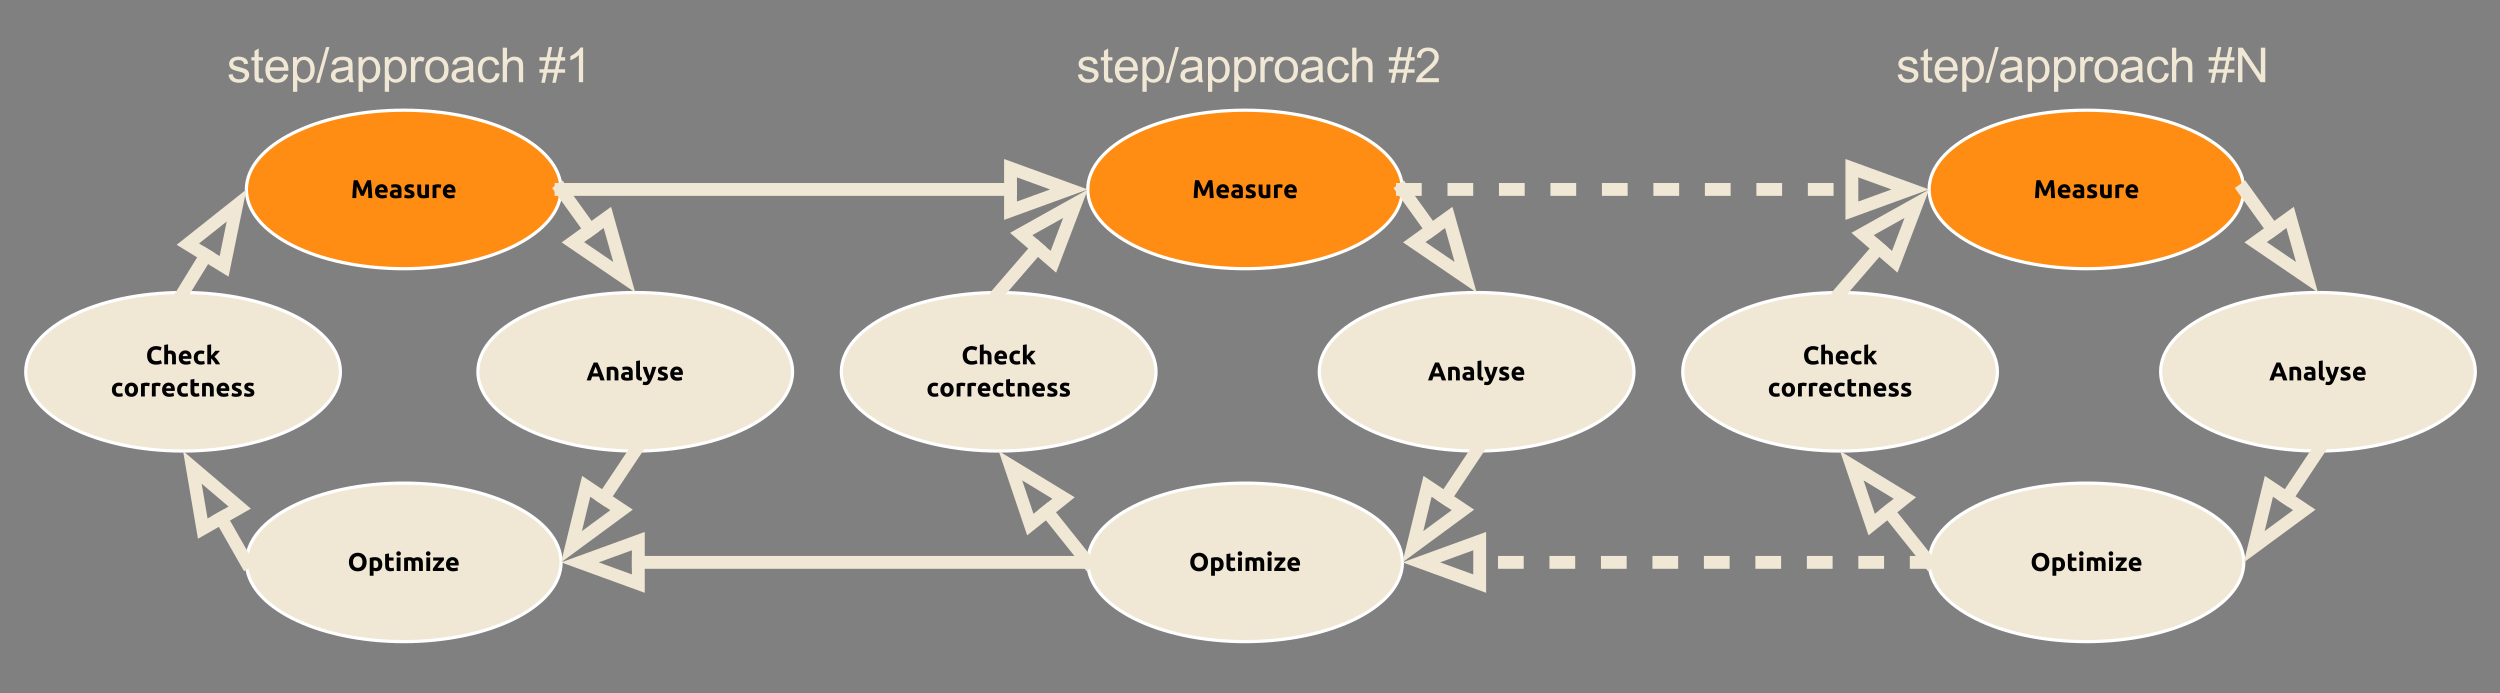 <?xml version="1.0" standalone="yes"?>

<svg version="1.1" viewBox="0.0 0.0 776.979 215.436" fill="none" stroke="none" stroke-linecap="square" stroke-miterlimit="10" xmlns="http://www.w3.org/2000/svg" xmlns:xlink="http://www.w3.org/1999/xlink"><rect x="0.0" y="0.0" width="776.979" height="215.436" fill="#808080" stroke="none"/><clipPath id="p.0"><path d="m0 0l776.979 0l0 215.436l-776.979 0l0 -215.436z" clip-rule="nonzero"></path></clipPath><g clip-path="url(#p.0)"><path fill="#000000" fill-opacity="0.0" d="m0 0l776.979 0l0 215.436l-776.979 0z" fill-rule="nonzero"></path><path fill="#ff8d14" d="m76.577 58.879l0 0c0 -13.603 21.892 -24.63 48.898 -24.63l0 0c27.005 0 48.898 11.027 48.898 24.63l0 0c0 13.603 -21.892 24.63 -48.898 24.63l0 0c-27.005 0 -48.898 -11.027 -48.898 -24.63z" fill-rule="nonzero"></path><path stroke="#ffffff" stroke-width="1.0" stroke-linejoin="round" stroke-linecap="butt" d="m76.577 58.879l0 0c0 -13.603 21.892 -24.63 48.898 -24.63l0 0c27.005 0 48.898 11.027 48.898 24.63l0 0c0 13.603 -21.892 24.63 -48.898 24.63l0 0c-27.005 0 -48.898 -11.027 -48.898 -24.63z" fill-rule="nonzero"></path><path fill="#000000" d="m111.129 56.012q0.141 0.266 0.328 0.656q0.188 0.391 0.391 0.844q0.219 0.453 0.406 0.922q0.203 0.469 0.375 0.891q0.188 -0.422 0.375 -0.891q0.203 -0.469 0.406 -0.922q0.203 -0.453 0.391 -0.844q0.188 -0.391 0.344 -0.656l1.125 0q0.078 0.562 0.141 1.25q0.078 0.672 0.125 1.422q0.062 0.734 0.094 1.484q0.047 0.734 0.094 1.391l-1.219 0q-0.031 -0.812 -0.078 -1.766q-0.031 -0.953 -0.109 -1.922q-0.141 0.344 -0.328 0.75q-0.172 0.406 -0.344 0.812q-0.172 0.406 -0.328 0.781q-0.156 0.375 -0.266 0.641l-0.875 0q-0.109 -0.266 -0.281 -0.641q-0.156 -0.375 -0.328 -0.781q-0.172 -0.406 -0.344 -0.812q-0.172 -0.406 -0.328 -0.75q-0.078 0.969 -0.125 1.922q-0.031 0.953 -0.047 1.766l-1.219 0q0.031 -0.656 0.062 -1.391q0.047 -0.75 0.094 -1.484q0.062 -0.75 0.125 -1.422q0.078 -0.688 0.156 -1.25l1.188 0zm5.426 3.469q0 -0.547 0.172 -0.969q0.172 -0.422 0.453 -0.703q0.281 -0.281 0.641 -0.422q0.359 -0.141 0.75 -0.141q0.891 0 1.406 0.547q0.531 0.547 0.531 1.609q0 0.094 -0.016 0.219q0 0.125 -0.016 0.219l-2.703 0q0.047 0.375 0.344 0.594q0.312 0.219 0.828 0.219q0.328 0 0.641 -0.062q0.312 -0.062 0.516 -0.156l0.156 0.969q-0.094 0.047 -0.266 0.094q-0.156 0.047 -0.359 0.078q-0.188 0.047 -0.406 0.062q-0.219 0.031 -0.453 0.031q-0.562 0 -0.984 -0.156q-0.422 -0.172 -0.703 -0.469q-0.266 -0.297 -0.406 -0.688q-0.125 -0.406 -0.125 -0.875zm2.797 -0.453q0 -0.156 -0.047 -0.297q-0.047 -0.141 -0.141 -0.25q-0.094 -0.109 -0.234 -0.188q-0.141 -0.078 -0.344 -0.078q-0.203 0 -0.344 0.078q-0.141 0.062 -0.234 0.188q-0.094 0.109 -0.156 0.25q-0.047 0.141 -0.078 0.297l1.578 0zm3.688 1.703q0.172 0 0.328 0q0.156 -0.016 0.266 -0.031l0 -0.906q-0.078 -0.016 -0.219 -0.031q-0.141 -0.016 -0.266 -0.016q-0.172 0 -0.328 0.016q-0.141 0.016 -0.25 0.078q-0.109 0.062 -0.172 0.156q-0.062 0.094 -0.062 0.234q0 0.281 0.188 0.391q0.188 0.109 0.516 0.109zm-0.094 -3.484q0.516 0 0.859 0.125q0.359 0.109 0.578 0.344q0.219 0.219 0.297 0.547q0.094 0.312 0.094 0.703l0 2.469q-0.266 0.062 -0.719 0.141q-0.453 0.078 -1.094 0.078q-0.406 0 -0.75 -0.078q-0.328 -0.078 -0.578 -0.234q-0.234 -0.172 -0.359 -0.422q-0.125 -0.266 -0.125 -0.656q0 -0.359 0.141 -0.609q0.156 -0.266 0.406 -0.422q0.25 -0.156 0.562 -0.219q0.328 -0.062 0.672 -0.062q0.219 0 0.391 0.016q0.188 0.016 0.312 0.047l0 -0.109q0 -0.297 -0.188 -0.484q-0.188 -0.188 -0.641 -0.188q-0.312 0 -0.609 0.047q-0.281 0.047 -0.5 0.125l-0.156 -0.969q0.109 -0.031 0.266 -0.062q0.156 -0.031 0.328 -0.062q0.188 -0.031 0.391 -0.047q0.203 -0.016 0.422 -0.016zm4.111 3.453q0.328 0 0.469 -0.062q0.141 -0.062 0.141 -0.25q0 -0.141 -0.188 -0.25q-0.172 -0.109 -0.531 -0.234q-0.281 -0.109 -0.516 -0.219q-0.219 -0.109 -0.391 -0.266q-0.156 -0.156 -0.25 -0.375q-0.078 -0.219 -0.078 -0.531q0 -0.578 0.438 -0.922q0.438 -0.344 1.219 -0.344q0.375 0 0.719 0.062q0.359 0.062 0.578 0.141l-0.219 0.938q-0.203 -0.078 -0.453 -0.125q-0.234 -0.062 -0.547 -0.062q-0.562 0 -0.562 0.312q0 0.078 0.016 0.141q0.031 0.047 0.109 0.094q0.078 0.047 0.203 0.109q0.125 0.062 0.312 0.141q0.391 0.141 0.641 0.281q0.266 0.141 0.406 0.312q0.156 0.156 0.203 0.359q0.062 0.188 0.062 0.453q0 0.625 -0.469 0.953q-0.469 0.312 -1.313 0.312q-0.562 0 -0.938 -0.094q-0.375 -0.094 -0.516 -0.156l0.203 -0.969q0.297 0.125 0.609 0.188q0.328 0.062 0.641 0.062zm6.271 0.719q-0.312 0.078 -0.797 0.156q-0.469 0.078 -1.0 0.078q-0.531 0 -0.891 -0.141q-0.359 -0.141 -0.562 -0.406q-0.203 -0.266 -0.297 -0.625q-0.094 -0.359 -0.094 -0.781l0 -2.344l1.203 0l0 2.188q0 0.578 0.141 0.844q0.156 0.25 0.578 0.25q0.125 0 0.266 0q0.141 -0.016 0.25 -0.031l0 -3.25l1.203 0l0 4.062zm3.649 -3.016q-0.156 -0.031 -0.375 -0.078q-0.219 -0.047 -0.469 -0.047q-0.109 0 -0.266 0.031q-0.156 0.016 -0.234 0.031l0 3.219l-1.188 0l0 -3.984q0.312 -0.109 0.75 -0.203q0.438 -0.109 0.969 -0.109q0.109 0 0.234 0.016q0.141 0.016 0.266 0.031q0.141 0.016 0.281 0.047q0.141 0.031 0.234 0.062l-0.203 0.984zm0.642 1.078q0 -0.547 0.172 -0.969q0.172 -0.422 0.453 -0.703q0.281 -0.281 0.641 -0.422q0.359 -0.141 0.75 -0.141q0.891 0 1.406 0.547q0.531 0.547 0.531 1.609q0 0.094 -0.016 0.219q0 0.125 -0.016 0.219l-2.703 0q0.047 0.375 0.344 0.594q0.312 0.219 0.828 0.219q0.328 0 0.641 -0.062q0.312 -0.062 0.516 -0.156l0.156 0.969q-0.094 0.047 -0.266 0.094q-0.156 0.047 -0.359 0.078q-0.188 0.047 -0.406 0.062q-0.219 0.031 -0.453 0.031q-0.562 0 -0.984 -0.156q-0.422 -0.172 -0.703 -0.469q-0.266 -0.297 -0.406 -0.688q-0.125 -0.406 -0.125 -0.875zm2.797 -0.453q0 -0.156 -0.047 -0.297q-0.047 -0.141 -0.141 -0.25q-0.094 -0.109 -0.234 -0.188q-0.141 -0.078 -0.344 -0.078q-0.203 0 -0.344 0.078q-0.141 0.062 -0.234 0.188q-0.094 0.109 -0.156 0.25q-0.047 0.141 -0.078 0.297l1.578 0z" fill-rule="nonzero"></path><path fill="#f0e7d5" d="m76.577 174.777l0 0c0 -13.603 21.892 -24.63 48.898 -24.63l0 0c27.005 0 48.898 11.027 48.898 24.63l0 0c0 13.603 -21.892 24.63 -48.898 24.63l0 0c-27.005 0 -48.898 -11.027 -48.898 -24.63z" fill-rule="nonzero"></path><path stroke="#ffffff" stroke-width="1.0" stroke-linejoin="round" stroke-linecap="butt" d="m76.577 174.777l0 0c0 -13.603 21.892 -24.63 48.898 -24.63l0 0c27.005 0 48.898 11.027 48.898 24.63l0 0c0 13.603 -21.892 24.63 -48.898 24.63l0 0c-27.005 0 -48.898 -11.027 -48.898 -24.63z" fill-rule="nonzero"></path><path fill="#000000" d="m109.715 174.676q0 0.406 0.094 0.734q0.109 0.328 0.297 0.578q0.188 0.234 0.453 0.359q0.281 0.125 0.625 0.125q0.344 0 0.625 -0.125q0.281 -0.125 0.469 -0.359q0.188 -0.25 0.281 -0.578q0.094 -0.328 0.094 -0.734q0 -0.406 -0.094 -0.734q-0.094 -0.328 -0.281 -0.562q-0.188 -0.234 -0.469 -0.359q-0.281 -0.141 -0.625 -0.141q-0.344 0 -0.625 0.141q-0.266 0.125 -0.453 0.359q-0.188 0.234 -0.297 0.578q-0.094 0.328 -0.094 0.719zm4.234 0q0 0.719 -0.219 1.266q-0.203 0.531 -0.578 0.906q-0.359 0.359 -0.875 0.547q-0.5 0.172 -1.094 0.172q-0.562 0 -1.078 -0.172q-0.5 -0.188 -0.875 -0.547q-0.375 -0.375 -0.594 -0.906q-0.203 -0.547 -0.203 -1.266q0 -0.703 0.219 -1.234q0.219 -0.547 0.594 -0.906q0.391 -0.375 0.891 -0.562q0.5 -0.188 1.047 -0.188q0.578 0 1.078 0.188q0.5 0.188 0.875 0.562q0.375 0.359 0.594 0.906q0.219 0.531 0.219 1.234zm3.648 0.703q0 -0.547 -0.25 -0.875q-0.234 -0.328 -0.734 -0.328q-0.156 0 -0.297 0.016q-0.125 0 -0.219 0.016l0 2.156q0.109 0.062 0.281 0.125q0.188 0.047 0.375 0.047q0.844 0 0.844 -1.156zm1.219 -0.031q0 0.5 -0.125 0.906q-0.109 0.391 -0.344 0.688q-0.234 0.281 -0.578 0.438q-0.344 0.156 -0.797 0.156q-0.234 0 -0.453 -0.047q-0.219 -0.047 -0.422 -0.141l0 1.594l-1.188 0l0 -5.547q0.156 -0.047 0.359 -0.094q0.219 -0.047 0.438 -0.078q0.234 -0.031 0.469 -0.047q0.234 -0.016 0.453 -0.016q0.516 0 0.922 0.156q0.406 0.156 0.688 0.438q0.281 0.281 0.422 0.688q0.156 0.406 0.156 0.906zm0.879 -3.141l1.203 -0.203l0 1.25l1.422 0l0 0.984l-1.422 0l0 1.484q0 0.375 0.125 0.609q0.125 0.219 0.531 0.219q0.188 0 0.391 -0.031q0.203 -0.047 0.375 -0.109l0.172 0.922q-0.219 0.094 -0.484 0.156q-0.266 0.062 -0.641 0.062q-0.484 0 -0.812 -0.125q-0.312 -0.141 -0.516 -0.375q-0.188 -0.234 -0.266 -0.562q-0.078 -0.344 -0.078 -0.75l0 -3.531zm4.786 5.25l-1.188 0l0 -4.203l1.188 0l0 4.203zm0.109 -5.422q0 0.328 -0.219 0.516q-0.203 0.188 -0.484 0.188q-0.297 0 -0.516 -0.188q-0.203 -0.188 -0.203 -0.516q0 -0.328 0.203 -0.516q0.219 -0.188 0.516 -0.188q0.281 0 0.484 0.188q0.219 0.188 0.219 0.516zm3.328 3.188q0 -0.578 -0.156 -0.812q-0.141 -0.234 -0.5 -0.234q-0.109 0 -0.234 0.016q-0.125 0 -0.234 0.016l0 3.25l-1.188 0l0 -4.062q0.156 -0.047 0.359 -0.078q0.203 -0.047 0.422 -0.078q0.234 -0.047 0.469 -0.062q0.25 -0.016 0.469 -0.016q0.469 0 0.75 0.109q0.281 0.109 0.469 0.281q0.25 -0.188 0.578 -0.281q0.344 -0.109 0.625 -0.109q0.5 0 0.812 0.141q0.328 0.125 0.516 0.391q0.203 0.25 0.266 0.609q0.078 0.344 0.078 0.781l0 2.375l-1.188 0l0 -2.234q0 -0.578 -0.156 -0.812q-0.141 -0.234 -0.5 -0.234q-0.094 0 -0.266 0.047q-0.172 0.047 -0.297 0.109q0.062 0.188 0.078 0.391q0.016 0.203 0.016 0.438l0 2.297l-1.188 0l0 -2.234zm5.771 2.234l-1.188 0l0 -4.203l1.188 0l0 4.203zm0.109 -5.422q0 0.328 -0.219 0.516q-0.203 0.188 -0.484 0.188q-0.297 0 -0.516 -0.188q-0.203 -0.188 -0.203 -0.516q0 -0.328 0.203 -0.516q0.219 -0.188 0.516 -0.188q0.281 0 0.484 0.188q0.219 0.188 0.219 0.516zm4.171 2.016q-0.141 0.156 -0.391 0.438q-0.234 0.266 -0.516 0.594q-0.281 0.328 -0.578 0.688q-0.281 0.359 -0.5 0.703l2.031 0l0 0.984l-3.484 0l0 -0.703q0.172 -0.281 0.406 -0.609q0.234 -0.344 0.484 -0.672q0.266 -0.344 0.516 -0.656q0.266 -0.312 0.484 -0.578l-1.797 0l0 -0.984l3.344 0l0 0.797zm0.641 1.328q0 -0.547 0.172 -0.969q0.172 -0.422 0.453 -0.703q0.281 -0.281 0.641 -0.422q0.359 -0.141 0.75 -0.141q0.891 0 1.406 0.547q0.531 0.547 0.531 1.609q0 0.094 -0.016 0.219q0 0.125 -0.016 0.219l-2.703 0q0.047 0.375 0.344 0.594q0.312 0.219 0.828 0.219q0.328 0 0.641 -0.062q0.312 -0.062 0.516 -0.156l0.156 0.969q-0.094 0.047 -0.266 0.094q-0.156 0.047 -0.359 0.078q-0.188 0.047 -0.406 0.062q-0.219 0.031 -0.453 0.031q-0.562 0 -0.984 -0.156q-0.422 -0.172 -0.703 -0.469q-0.266 -0.297 -0.406 -0.688q-0.125 -0.406 -0.125 -0.875zm2.797 -0.453q0 -0.156 -0.047 -0.297q-0.047 -0.141 -0.141 -0.25q-0.094 -0.109 -0.234 -0.188q-0.141 -0.078 -0.344 -0.078q-0.203 0 -0.344 0.078q-0.141 0.062 -0.234 0.188q-0.094 0.109 -0.156 0.25q-0.047 0.141 -0.078 0.297l1.578 0z" fill-rule="nonzero"></path><path fill="#f0e7d5" d="m8 115.544l0 0c0 -13.603 21.892 -24.63 48.898 -24.63l0 0c27.005 0 48.898 11.027 48.898 24.63l0 0c0 13.603 -21.892 24.63 -48.898 24.63l0 0c-27.005 0 -48.898 -11.027 -48.898 -24.63z" fill-rule="nonzero"></path><path stroke="#ffffff" stroke-width="1.0" stroke-linejoin="round" stroke-linecap="butt" d="m8 115.544l0 0c0 -13.603 21.892 -24.63 48.898 -24.63l0 0c27.005 0 48.898 11.027 48.898 24.63l0 0c0 13.603 -21.892 24.63 -48.898 24.63l0 0c-27.005 0 -48.898 -11.027 -48.898 -24.63z" fill-rule="nonzero"></path><path fill="#000000" d="m48.47 113.333q-1.359 0 -2.062 -0.75q-0.703 -0.75 -0.703 -2.141q0 -0.688 0.203 -1.219q0.219 -0.547 0.594 -0.906q0.375 -0.375 0.891 -0.562q0.531 -0.203 1.141 -0.203q0.344 0 0.625 0.062q0.297 0.047 0.516 0.109q0.219 0.062 0.359 0.141q0.141 0.078 0.203 0.109l-0.359 1.016q-0.25 -0.141 -0.594 -0.234q-0.344 -0.094 -0.766 -0.094q-0.297 0 -0.578 0.094q-0.266 0.094 -0.484 0.312q-0.203 0.203 -0.328 0.547q-0.125 0.328 -0.125 0.812q0 0.375 0.078 0.719q0.078 0.328 0.266 0.578q0.188 0.234 0.484 0.375q0.312 0.141 0.75 0.141q0.266 0 0.484 -0.031q0.219 -0.047 0.375 -0.078q0.172 -0.047 0.297 -0.094q0.141 -0.062 0.25 -0.109l0.344 1.0q-0.266 0.156 -0.75 0.281q-0.484 0.125 -1.109 0.125zm2.575 -0.109l0 -6.016l1.188 -0.188l0 2.016q0.125 -0.047 0.312 -0.078q0.188 -0.031 0.359 -0.031q0.516 0 0.844 0.141q0.344 0.125 0.547 0.391q0.219 0.25 0.297 0.609q0.078 0.344 0.078 0.781l0 2.375l-1.188 0l0 -2.234q0 -0.578 -0.156 -0.812q-0.141 -0.234 -0.547 -0.234q-0.156 0 -0.297 0.031q-0.141 0.016 -0.25 0.047l0 3.203l-1.188 0zm4.509 -2.078q0 -0.547 0.172 -0.969q0.172 -0.422 0.453 -0.703q0.281 -0.281 0.641 -0.422q0.359 -0.141 0.75 -0.141q0.891 0 1.406 0.547q0.531 0.547 0.531 1.609q0 0.094 -0.016 0.219q0 0.125 -0.016 0.219l-2.703 0q0.047 0.375 0.344 0.594q0.312 0.219 0.828 0.219q0.328 0 0.641 -0.062q0.312 -0.062 0.516 -0.156l0.156 0.969q-0.094 0.047 -0.266 0.094q-0.156 0.047 -0.359 0.078q-0.188 0.047 -0.406 0.062q-0.219 0.031 -0.453 0.031q-0.562 0 -0.984 -0.156q-0.422 -0.172 -0.703 -0.469q-0.266 -0.297 -0.406 -0.688q-0.125 -0.406 -0.125 -0.875zm2.797 -0.453q0 -0.156 -0.047 -0.297q-0.047 -0.141 -0.141 -0.25q-0.094 -0.109 -0.234 -0.188q-0.141 -0.078 -0.344 -0.078q-0.203 0 -0.344 0.078q-0.141 0.062 -0.234 0.188q-0.094 0.109 -0.156 0.25q-0.047 0.141 -0.078 0.297l1.578 0zm1.875 0.422q0 -0.453 0.141 -0.859q0.156 -0.406 0.438 -0.703q0.281 -0.297 0.672 -0.469q0.406 -0.172 0.922 -0.172q0.328 0 0.609 0.062q0.281 0.047 0.547 0.156l-0.25 0.953q-0.172 -0.062 -0.375 -0.109q-0.188 -0.047 -0.438 -0.047q-0.531 0 -0.797 0.328q-0.25 0.328 -0.25 0.859q0 0.578 0.234 0.891q0.25 0.312 0.859 0.312q0.219 0 0.469 -0.031q0.25 -0.047 0.453 -0.141l0.172 0.969q-0.219 0.094 -0.531 0.156q-0.312 0.062 -0.688 0.062q-0.578 0 -1.0 -0.172q-0.406 -0.172 -0.672 -0.469q-0.266 -0.297 -0.391 -0.688q-0.125 -0.406 -0.125 -0.891zm5.391 -0.578q0.172 -0.188 0.359 -0.391q0.188 -0.219 0.359 -0.422q0.188 -0.203 0.344 -0.391q0.156 -0.188 0.266 -0.312l1.422 0q-0.422 0.484 -0.828 0.938q-0.406 0.438 -0.891 0.906q0.25 0.219 0.5 0.516q0.25 0.297 0.484 0.625q0.25 0.312 0.453 0.641q0.203 0.312 0.328 0.578l-1.359 0q-0.125 -0.203 -0.297 -0.453q-0.156 -0.266 -0.344 -0.516q-0.188 -0.25 -0.391 -0.484q-0.203 -0.234 -0.406 -0.391l0 1.844l-1.188 0l0 -6.016l1.188 -0.188l0 3.516z" fill-rule="nonzero"></path><path fill="#000000" d="m34.769 121.114q0 -0.453 0.141 -0.859q0.156 -0.406 0.438 -0.703q0.281 -0.297 0.672 -0.469q0.406 -0.172 0.922 -0.172q0.328 0 0.609 0.062q0.281 0.047 0.547 0.156l-0.25 0.953q-0.172 -0.062 -0.375 -0.109q-0.188 -0.047 -0.438 -0.047q-0.531 0 -0.797 0.328q-0.25 0.328 -0.25 0.859q0 0.578 0.234 0.891q0.25 0.312 0.859 0.312q0.219 0 0.469 -0.031q0.25 -0.047 0.453 -0.141l0.172 0.969q-0.219 0.094 -0.531 0.156q-0.312 0.062 -0.688 0.062q-0.578 0 -1.0 -0.172q-0.406 -0.172 -0.672 -0.469q-0.266 -0.297 -0.391 -0.688q-0.125 -0.406 -0.125 -0.891zm8.141 0q0 0.5 -0.156 0.906q-0.141 0.406 -0.422 0.703q-0.266 0.297 -0.641 0.453q-0.375 0.156 -0.844 0.156q-0.469 0 -0.859 -0.156q-0.375 -0.156 -0.656 -0.453q-0.266 -0.297 -0.422 -0.703q-0.141 -0.406 -0.141 -0.906q0 -0.5 0.156 -0.906q0.156 -0.406 0.422 -0.688q0.281 -0.297 0.656 -0.453q0.391 -0.156 0.844 -0.156q0.453 0 0.828 0.156q0.375 0.156 0.641 0.453q0.281 0.281 0.438 0.688q0.156 0.406 0.156 0.906zm-1.219 0q0 -0.547 -0.219 -0.859q-0.219 -0.328 -0.625 -0.328q-0.406 0 -0.641 0.328q-0.219 0.312 -0.219 0.859q0 0.547 0.219 0.875q0.234 0.328 0.641 0.328q0.406 0 0.625 -0.328q0.219 -0.328 0.219 -0.875zm4.668 -1.047q-0.156 -0.031 -0.375 -0.078q-0.219 -0.047 -0.469 -0.047q-0.109 0 -0.266 0.031q-0.156 0.016 -0.234 0.031l0 3.219l-1.188 0l0 -3.984q0.312 -0.109 0.75 -0.203q0.438 -0.109 0.969 -0.109q0.109 0 0.234 0.016q0.141 0.016 0.266 0.031q0.141 0.016 0.281 0.047q0.141 0.031 0.234 0.062l-0.203 0.984zm3.376 0q-0.156 -0.031 -0.375 -0.078q-0.219 -0.047 -0.469 -0.047q-0.109 0 -0.266 0.031q-0.156 0.016 -0.234 0.031l0 3.219l-1.188 0l0 -3.984q0.312 -0.109 0.75 -0.203q0.438 -0.109 0.969 -0.109q0.109 0 0.234 0.016q0.141 0.016 0.266 0.031q0.141 0.016 0.281 0.047q0.141 0.031 0.234 0.062l-0.203 0.984zm0.642 1.078q0 -0.547 0.172 -0.969q0.172 -0.422 0.453 -0.703q0.281 -0.281 0.641 -0.422q0.359 -0.141 0.75 -0.141q0.891 0 1.406 0.547q0.531 0.547 0.531 1.609q0 0.094 -0.016 0.219q0 0.125 -0.016 0.219l-2.703 0q0.047 0.375 0.344 0.594q0.312 0.219 0.828 0.219q0.328 0 0.641 -0.062q0.312 -0.062 0.516 -0.156l0.156 0.969q-0.094 0.047 -0.266 0.094q-0.156 0.047 -0.359 0.078q-0.188 0.047 -0.406 0.062q-0.219 0.031 -0.453 0.031q-0.562 0 -0.984 -0.156q-0.422 -0.172 -0.703 -0.469q-0.266 -0.297 -0.406 -0.688q-0.125 -0.406 -0.125 -0.875zm2.797 -0.453q0 -0.156 -0.047 -0.297q-0.047 -0.141 -0.141 -0.25q-0.094 -0.109 -0.234 -0.188q-0.141 -0.078 -0.344 -0.078q-0.203 0 -0.344 0.078q-0.141 0.062 -0.234 0.188q-0.094 0.109 -0.156 0.25q-0.047 0.141 -0.078 0.297l1.578 0zm1.875 0.422q0 -0.453 0.141 -0.859q0.156 -0.406 0.438 -0.703q0.281 -0.297 0.672 -0.469q0.406 -0.172 0.922 -0.172q0.328 0 0.609 0.062q0.281 0.047 0.547 0.156l-0.25 0.953q-0.172 -0.062 -0.375 -0.109q-0.188 -0.047 -0.438 -0.047q-0.531 0 -0.797 0.328q-0.25 0.328 -0.25 0.859q0 0.578 0.234 0.891q0.25 0.312 0.859 0.312q0.219 0 0.469 -0.031q0.25 -0.047 0.453 -0.141l0.172 0.969q-0.219 0.094 -0.531 0.156q-0.312 0.062 -0.688 0.062q-0.578 0 -1.0 -0.172q-0.406 -0.172 -0.672 -0.469q-0.266 -0.297 -0.391 -0.688q-0.125 -0.406 -0.125 -0.891zm4.156 -3.141l1.203 -0.203l0 1.25l1.422 0l0 0.984l-1.422 0l0 1.484q0 0.375 0.125 0.609q0.125 0.219 0.531 0.219q0.188 0 0.391 -0.031q0.203 -0.047 0.375 -0.109l0.172 0.922q-0.219 0.094 -0.484 0.156q-0.266 0.062 -0.641 0.062q-0.484 0 -0.812 -0.125q-0.312 -0.141 -0.516 -0.375q-0.188 -0.234 -0.266 -0.562q-0.078 -0.344 -0.078 -0.75l0 -3.531zm3.599 1.188q0.297 -0.094 0.781 -0.156q0.484 -0.078 1.016 -0.078q0.531 0 0.875 0.141q0.359 0.125 0.562 0.391q0.219 0.25 0.297 0.609q0.094 0.344 0.094 0.781l0 2.375l-1.188 0l0 -2.234q0 -0.578 -0.156 -0.812q-0.141 -0.234 -0.562 -0.234q-0.125 0 -0.281 0.016q-0.141 0 -0.25 0.016l0 3.25l-1.188 0l0 -4.062zm4.509 1.984q0 -0.547 0.172 -0.969q0.172 -0.422 0.453 -0.703q0.281 -0.281 0.641 -0.422q0.359 -0.141 0.75 -0.141q0.891 0 1.406 0.547q0.531 0.547 0.531 1.609q0 0.094 -0.016 0.219q0 0.125 -0.016 0.219l-2.703 0q0.047 0.375 0.344 0.594q0.312 0.219 0.828 0.219q0.328 0 0.641 -0.062q0.312 -0.062 0.516 -0.156l0.156 0.969q-0.094 0.047 -0.266 0.094q-0.156 0.047 -0.359 0.078q-0.188 0.047 -0.406 0.062q-0.219 0.031 -0.453 0.031q-0.562 0 -0.984 -0.156q-0.422 -0.172 -0.703 -0.469q-0.266 -0.297 -0.406 -0.688q-0.125 -0.406 -0.125 -0.875zm2.797 -0.453q0 -0.156 -0.047 -0.297q-0.047 -0.141 -0.141 -0.25q-0.094 -0.109 -0.234 -0.188q-0.141 -0.078 -0.344 -0.078q-0.203 0 -0.344 0.078q-0.141 0.062 -0.234 0.188q-0.094 0.109 -0.156 0.25q-0.047 0.141 -0.078 0.297l1.578 0zm3.281 1.672q0.328 0 0.469 -0.062q0.141 -0.062 0.141 -0.25q0 -0.141 -0.188 -0.25q-0.172 -0.109 -0.531 -0.234q-0.281 -0.109 -0.516 -0.219q-0.219 -0.109 -0.391 -0.266q-0.156 -0.156 -0.25 -0.375q-0.078 -0.219 -0.078 -0.531q0 -0.578 0.438 -0.922q0.438 -0.344 1.219 -0.344q0.375 0 0.719 0.062q0.359 0.062 0.578 0.141l-0.219 0.938q-0.203 -0.078 -0.453 -0.125q-0.234 -0.062 -0.547 -0.062q-0.562 0 -0.562 0.312q0 0.078 0.016 0.141q0.031 0.047 0.109 0.094q0.078 0.047 0.203 0.109q0.125 0.062 0.312 0.141q0.391 0.141 0.641 0.281q0.266 0.141 0.406 0.312q0.156 0.156 0.203 0.359q0.062 0.188 0.062 0.453q0 0.625 -0.469 0.953q-0.469 0.312 -1.312 0.312q-0.562 0 -0.938 -0.094q-0.375 -0.094 -0.516 -0.156l0.203 -0.969q0.297 0.125 0.609 0.188q0.328 0.062 0.641 0.062zm3.88 0q0.328 0 0.469 -0.062q0.141 -0.062 0.141 -0.25q0 -0.141 -0.188 -0.25q-0.172 -0.109 -0.531 -0.234q-0.281 -0.109 -0.516 -0.219q-0.219 -0.109 -0.391 -0.266q-0.156 -0.156 -0.25 -0.375q-0.078 -0.219 -0.078 -0.531q0 -0.578 0.438 -0.922q0.438 -0.344 1.219 -0.344q0.375 0 0.719 0.062q0.359 0.062 0.578 0.141l-0.219 0.938q-0.203 -0.078 -0.453 -0.125q-0.234 -0.062 -0.547 -0.062q-0.562 0 -0.562 0.312q0 0.078 0.016 0.141q0.031 0.047 0.109 0.094q0.078 0.047 0.203 0.109q0.125 0.062 0.312 0.141q0.391 0.141 0.641 0.281q0.266 0.141 0.406 0.312q0.156 0.156 0.203 0.359q0.062 0.188 0.062 0.453q0 0.625 -0.469 0.953q-0.469 0.312 -1.312 0.312q-0.562 0 -0.938 -0.094q-0.375 -0.094 -0.516 -0.156l0.203 -0.969q0.297 0.125 0.609 0.188q0.328 0.062 0.641 0.062z" fill-rule="nonzero"></path><path fill="#f0e7d5" d="m148.53 115.543l0 0c0 -13.603 21.892 -24.63 48.898 -24.63l0 0c27.005 0 48.898 11.027 48.898 24.63l0 0c0 13.603 -21.892 24.63 -48.898 24.63l0 0c-27.005 0 -48.898 -11.027 -48.898 -24.63z" fill-rule="nonzero"></path><path stroke="#ffffff" stroke-width="1.0" stroke-linejoin="round" stroke-linecap="butt" d="m148.53 115.543l0 0c0 -13.603 21.892 -24.63 48.898 -24.63l0 0c27.005 0 48.898 11.027 48.898 24.63l0 0c0 13.603 -21.892 24.63 -48.898 24.63l0 0c-27.005 0 -48.898 -11.027 -48.898 -24.63z" fill-rule="nonzero"></path><path fill="#000000" d="m186.607 118.223q-0.094 -0.281 -0.203 -0.578q-0.109 -0.312 -0.219 -0.625l-2.156 0q-0.094 0.312 -0.203 0.625q-0.109 0.297 -0.203 0.578l-1.297 0q0.312 -0.891 0.594 -1.656q0.281 -0.766 0.547 -1.438q0.266 -0.672 0.531 -1.266q0.266 -0.609 0.531 -1.188l1.203 0q0.266 0.578 0.531 1.188q0.266 0.594 0.531 1.266q0.266 0.672 0.547 1.438q0.281 0.766 0.594 1.656l-1.328 0zm-1.5 -4.281q-0.047 0.109 -0.125 0.328q-0.078 0.203 -0.188 0.484q-0.094 0.266 -0.219 0.594q-0.125 0.328 -0.25 0.688l1.562 0q-0.125 -0.359 -0.25 -0.688q-0.109 -0.328 -0.219 -0.594q-0.109 -0.281 -0.188 -0.484q-0.078 -0.219 -0.125 -0.328zm3.471 0.219q0.297 -0.094 0.781 -0.156q0.484 -0.078 1.016 -0.078q0.531 0 0.875 0.141q0.359 0.125 0.562 0.391q0.219 0.25 0.297 0.609q0.094 0.344 0.094 0.781l0 2.375l-1.188 0l0 -2.234q0 -0.578 -0.156 -0.812q-0.141 -0.234 -0.562 -0.234q-0.125 0 -0.281 0.016q-0.141 0 -0.25 0.016l0 3.25l-1.188 0l0 -4.062zm6.321 3.234q0.172 0 0.328 0q0.156 -0.016 0.266 -0.031l0 -0.906q-0.078 -0.016 -0.219 -0.031q-0.141 -0.016 -0.266 -0.016q-0.172 0 -0.328 0.016q-0.141 0.016 -0.25 0.078q-0.109 0.062 -0.172 0.156q-0.062 0.094 -0.062 0.234q0 0.281 0.188 0.391q0.188 0.109 0.516 0.109zm-0.094 -3.484q0.516 0 0.859 0.125q0.359 0.109 0.578 0.344q0.219 0.219 0.297 0.547q0.094 0.312 0.094 0.703l0 2.469q-0.266 0.062 -0.719 0.141q-0.453 0.078 -1.094 0.078q-0.406 0 -0.75 -0.078q-0.328 -0.078 -0.578 -0.234q-0.234 -0.172 -0.359 -0.422q-0.125 -0.266 -0.125 -0.656q0 -0.359 0.141 -0.609q0.156 -0.266 0.406 -0.422q0.25 -0.156 0.562 -0.219q0.328 -0.062 0.672 -0.062q0.219 0 0.391 0.016q0.188 0.016 0.312 0.047l0 -0.109q0 -0.297 -0.188 -0.484q-0.188 -0.188 -0.641 -0.188q-0.312 0 -0.609 0.047q-0.281 0.047 -0.5 0.125l-0.156 -0.969q0.109 -0.031 0.266 -0.062q0.156 -0.031 0.328 -0.062q0.188 -0.031 0.391 -0.047q0.203 -0.016 0.422 -0.016zm4.58 4.391q-0.516 0 -0.844 -0.109q-0.312 -0.109 -0.5 -0.297q-0.188 -0.188 -0.266 -0.453q-0.062 -0.266 -0.062 -0.609l0 -4.625l1.188 -0.188l0 4.578q0 0.156 0.016 0.297q0.031 0.125 0.094 0.219q0.078 0.078 0.203 0.141q0.125 0.047 0.344 0.062l-0.172 0.984zm4.59 -4.281q-0.359 1.219 -0.75 2.281q-0.391 1.062 -0.859 2.062q-0.172 0.359 -0.344 0.609q-0.156 0.25 -0.359 0.406q-0.203 0.172 -0.453 0.25q-0.25 0.078 -0.594 0.078q-0.281 0 -0.516 -0.062q-0.234 -0.047 -0.375 -0.109l0.203 -0.953q0.188 0.062 0.328 0.078q0.141 0.031 0.297 0.031q0.328 0 0.5 -0.172q0.172 -0.172 0.281 -0.469q-0.406 -0.797 -0.812 -1.797q-0.406 -1.0 -0.766 -2.234l1.266 0q0.078 0.312 0.188 0.672q0.109 0.359 0.219 0.734q0.125 0.375 0.25 0.734q0.125 0.344 0.234 0.625q0.109 -0.281 0.219 -0.625q0.109 -0.359 0.219 -0.734q0.109 -0.375 0.203 -0.734q0.109 -0.359 0.188 -0.672l1.234 0zm1.845 3.344q0.328 0 0.469 -0.062q0.141 -0.062 0.141 -0.25q0 -0.141 -0.188 -0.25q-0.172 -0.109 -0.531 -0.234q-0.281 -0.109 -0.516 -0.219q-0.219 -0.109 -0.391 -0.266q-0.156 -0.156 -0.25 -0.375q-0.078 -0.219 -0.078 -0.531q0 -0.578 0.438 -0.922q0.438 -0.344 1.219 -0.344q0.375 0 0.719 0.062q0.359 0.062 0.578 0.141l-0.219 0.938q-0.203 -0.078 -0.453 -0.125q-0.234 -0.062 -0.547 -0.062q-0.562 0 -0.562 0.312q0 0.078 0.016 0.141q0.031 0.047 0.109 0.094q0.078 0.047 0.203 0.109q0.125 0.062 0.312 0.141q0.391 0.141 0.641 0.281q0.266 0.141 0.406 0.312q0.156 0.156 0.203 0.359q0.062 0.188 0.062 0.453q0 0.625 -0.469 0.953q-0.469 0.312 -1.312 0.312q-0.562 0 -0.938 -0.094q-0.375 -0.094 -0.516 -0.156l0.203 -0.969q0.297 0.125 0.609 0.188q0.328 0.062 0.641 0.062zm2.474 -1.219q0 -0.547 0.172 -0.969q0.172 -0.422 0.453 -0.703q0.281 -0.281 0.641 -0.422q0.359 -0.141 0.75 -0.141q0.891 0 1.406 0.547q0.531 0.547 0.531 1.609q0 0.094 -0.016 0.219q0 0.125 -0.016 0.219l-2.703 0q0.047 0.375 0.344 0.594q0.312 0.219 0.828 0.219q0.328 0 0.641 -0.062q0.312 -0.062 0.516 -0.156l0.156 0.969q-0.094 0.047 -0.266 0.094q-0.156 0.047 -0.359 0.078q-0.188 0.047 -0.406 0.062q-0.219 0.031 -0.453 0.031q-0.562 0 -0.984 -0.156q-0.422 -0.172 -0.703 -0.469q-0.266 -0.297 -0.406 -0.688q-0.125 -0.406 -0.125 -0.875zm2.797 -0.453q0 -0.156 -0.047 -0.297q-0.047 -0.141 -0.141 -0.25q-0.094 -0.109 -0.234 -0.188q-0.141 -0.078 -0.344 -0.078q-0.203 0 -0.344 0.078q-0.141 0.062 -0.234 0.188q-0.094 0.109 -0.156 0.25q-0.047 0.141 -0.078 0.297l1.578 0z" fill-rule="nonzero"></path><path fill="#000000" fill-opacity="0.0" d="m56.898 90.914l19.685 -32.031" fill-rule="nonzero"></path><path stroke="#f0e7d5" stroke-width="4.0" stroke-linejoin="round" stroke-linecap="butt" d="m56.898 90.914l7.119 -11.584" fill-rule="evenodd"></path><path stroke="#f0e7d5" stroke-width="4.0" stroke-linecap="butt" d="m69.646 82.789l3.875 -18.925l-15.133 12.006z" fill-rule="evenodd"></path><path fill="#000000" fill-opacity="0.0" d="m197.427 140.173l-23.055 34.614" fill-rule="nonzero"></path><path stroke="#f0e7d5" stroke-width="4.0" stroke-linejoin="round" stroke-linecap="butt" d="m197.427 140.173l-9.751 14.639" fill-rule="evenodd"></path><path stroke="#f0e7d5" stroke-width="4.0" stroke-linecap="butt" d="m182.178 151.15l-4.564 18.77l15.562 -11.445z" fill-rule="evenodd"></path><path fill="#000000" fill-opacity="0.0" d="m76.577 174.777l-19.685 -34.614" fill-rule="nonzero"></path><path stroke="#f0e7d5" stroke-width="4.0" stroke-linejoin="round" stroke-linecap="butt" d="m76.577 174.777l-7.821 -13.752" fill-rule="evenodd"></path><path stroke="#f0e7d5" stroke-width="4.0" stroke-linecap="butt" d="m74.5 157.759l-14.717 -12.513l3.23 19.045z" fill-rule="evenodd"></path><path fill="#000000" fill-opacity="0.0" d="m174.373 58.879l23.055 32.031" fill-rule="nonzero"></path><path stroke="#f0e7d5" stroke-width="4.0" stroke-linejoin="round" stroke-linecap="butt" d="m174.373 58.879l9.035 12.552" fill-rule="evenodd"></path><path stroke="#f0e7d5" stroke-width="4.0" stroke-linecap="butt" d="m178.045 75.291l15.967 10.873l-5.242 -18.593z" fill-rule="evenodd"></path><path fill="#ff8d14" d="m338.068 58.879l0 0c0 -13.603 21.892 -24.63 48.898 -24.63l0 0c27.005 0 48.898 11.027 48.898 24.63l0 0c0 13.603 -21.892 24.63 -48.898 24.63l0 0c-27.005 0 -48.898 -11.027 -48.898 -24.63z" fill-rule="nonzero"></path><path stroke="#ffffff" stroke-width="1.0" stroke-linejoin="round" stroke-linecap="butt" d="m338.068 58.879l0 0c0 -13.603 21.892 -24.63 48.898 -24.63l0 0c27.005 0 48.898 11.027 48.898 24.63l0 0c0 13.603 -21.892 24.63 -48.898 24.63l0 0c-27.005 0 -48.898 -11.027 -48.898 -24.63z" fill-rule="nonzero"></path><path fill="#000000" d="m372.619 56.012q0.141 0.266 0.328 0.656q0.188 0.391 0.391 0.844q0.219 0.453 0.406 0.922q0.203 0.469 0.375 0.891q0.188 -0.422 0.375 -0.891q0.203 -0.469 0.406 -0.922q0.203 -0.453 0.391 -0.844q0.188 -0.391 0.344 -0.656l1.125 0q0.078 0.562 0.141 1.25q0.078 0.672 0.125 1.422q0.062 0.734 0.094 1.484q0.047 0.734 0.094 1.391l-1.219 0q-0.031 -0.812 -0.078 -1.766q-0.031 -0.953 -0.109 -1.922q-0.141 0.344 -0.328 0.75q-0.172 0.406 -0.344 0.812q-0.172 0.406 -0.328 0.781q-0.156 0.375 -0.266 0.641l-0.875 0q-0.109 -0.266 -0.281 -0.641q-0.156 -0.375 -0.328 -0.781q-0.172 -0.406 -0.344 -0.812q-0.172 -0.406 -0.328 -0.75q-0.078 0.969 -0.125 1.922q-0.031 0.953 -0.047 1.766l-1.219 0q0.031 -0.656 0.062 -1.391q0.047 -0.75 0.094 -1.484q0.062 -0.75 0.125 -1.422q0.078 -0.688 0.156 -1.25l1.188 0zm5.426 3.469q0 -0.547 0.172 -0.969q0.172 -0.422 0.453 -0.703q0.281 -0.281 0.641 -0.422q0.359 -0.141 0.75 -0.141q0.891 0 1.406 0.547q0.531 0.547 0.531 1.609q0 0.094 -0.016 0.219q0 0.125 -0.016 0.219l-2.703 0q0.047 0.375 0.344 0.594q0.312 0.219 0.828 0.219q0.328 0 0.641 -0.062q0.312 -0.062 0.516 -0.156l0.156 0.969q-0.094 0.047 -0.266 0.094q-0.156 0.047 -0.359 0.078q-0.188 0.047 -0.406 0.062q-0.219 0.031 -0.453 0.031q-0.562 0 -0.984 -0.156q-0.422 -0.172 -0.703 -0.469q-0.266 -0.297 -0.406 -0.688q-0.125 -0.406 -0.125 -0.875zm2.797 -0.453q0 -0.156 -0.047 -0.297q-0.047 -0.141 -0.141 -0.25q-0.094 -0.109 -0.234 -0.188q-0.141 -0.078 -0.344 -0.078q-0.203 0 -0.344 0.078q-0.141 0.062 -0.234 0.188q-0.094 0.109 -0.156 0.25q-0.047 0.141 -0.078 0.297l1.578 0zm3.688 1.703q0.172 0 0.328 0q0.156 -0.016 0.266 -0.031l0 -0.906q-0.078 -0.016 -0.219 -0.031q-0.141 -0.016 -0.266 -0.016q-0.172 0 -0.328 0.016q-0.141 0.016 -0.25 0.078q-0.109 0.062 -0.172 0.156q-0.062 0.094 -0.062 0.234q0 0.281 0.188 0.391q0.188 0.109 0.516 0.109zm-0.094 -3.484q0.516 0 0.859 0.125q0.359 0.109 0.578 0.344q0.219 0.219 0.297 0.547q0.094 0.312 0.094 0.703l0 2.469q-0.266 0.062 -0.719 0.141q-0.453 0.078 -1.094 0.078q-0.406 0 -0.75 -0.078q-0.328 -0.078 -0.578 -0.234q-0.234 -0.172 -0.359 -0.422q-0.125 -0.266 -0.125 -0.656q0 -0.359 0.141 -0.609q0.156 -0.266 0.406 -0.422q0.25 -0.156 0.562 -0.219q0.328 -0.062 0.672 -0.062q0.219 0 0.391 0.016q0.188 0.016 0.312 0.047l0 -0.109q0 -0.297 -0.188 -0.484q-0.188 -0.188 -0.641 -0.188q-0.312 0 -0.609 0.047q-0.281 0.047 -0.5 0.125l-0.156 -0.969q0.109 -0.031 0.266 -0.062q0.156 -0.031 0.328 -0.062q0.188 -0.031 0.391 -0.047q0.203 -0.016 0.422 -0.016zm4.111 3.453q0.328 0 0.469 -0.062q0.141 -0.062 0.141 -0.25q0 -0.141 -0.188 -0.25q-0.172 -0.109 -0.531 -0.234q-0.281 -0.109 -0.516 -0.219q-0.219 -0.109 -0.391 -0.266q-0.156 -0.156 -0.25 -0.375q-0.078 -0.219 -0.078 -0.531q0 -0.578 0.438 -0.922q0.438 -0.344 1.219 -0.344q0.375 0 0.719 0.062q0.359 0.062 0.578 0.141l-0.219 0.938q-0.203 -0.078 -0.453 -0.125q-0.234 -0.062 -0.547 -0.062q-0.562 0 -0.562 0.312q0 0.078 0.016 0.141q0.031 0.047 0.109 0.094q0.078 0.047 0.203 0.109q0.125 0.062 0.312 0.141q0.391 0.141 0.641 0.281q0.266 0.141 0.406 0.312q0.156 0.156 0.203 0.359q0.062 0.188 0.062 0.453q0 0.625 -0.469 0.953q-0.469 0.312 -1.312 0.312q-0.562 0 -0.938 -0.094q-0.375 -0.094 -0.516 -0.156l0.203 -0.969q0.297 0.125 0.609 0.188q0.328 0.062 0.641 0.062zm6.271 0.719q-0.312 0.078 -0.797 0.156q-0.469 0.078 -1.0 0.078q-0.531 0 -0.891 -0.141q-0.359 -0.141 -0.562 -0.406q-0.203 -0.266 -0.297 -0.625q-0.094 -0.359 -0.094 -0.781l0 -2.344l1.203 0l0 2.188q0 0.578 0.141 0.844q0.156 0.25 0.578 0.25q0.125 0 0.266 0q0.141 -0.016 0.25 -0.031l0 -3.25l1.203 0l0 4.062zm3.649 -3.016q-0.156 -0.031 -0.375 -0.078q-0.219 -0.047 -0.469 -0.047q-0.109 0 -0.266 0.031q-0.156 0.016 -0.234 0.031l0 3.219l-1.188 0l0 -3.984q0.312 -0.109 0.75 -0.203q0.438 -0.109 0.969 -0.109q0.109 0 0.234 0.016q0.141 0.016 0.266 0.031q0.141 0.016 0.281 0.047q0.141 0.031 0.234 0.062l-0.203 0.984zm0.642 1.078q0 -0.547 0.172 -0.969q0.172 -0.422 0.453 -0.703q0.281 -0.281 0.641 -0.422q0.359 -0.141 0.75 -0.141q0.891 0 1.406 0.547q0.531 0.547 0.531 1.609q0 0.094 -0.016 0.219q0 0.125 -0.016 0.219l-2.703 0q0.047 0.375 0.344 0.594q0.312 0.219 0.828 0.219q0.328 0 0.641 -0.062q0.312 -0.062 0.516 -0.156l0.156 0.969q-0.094 0.047 -0.266 0.094q-0.156 0.047 -0.359 0.078q-0.188 0.047 -0.406 0.062q-0.219 0.031 -0.453 0.031q-0.562 0 -0.984 -0.156q-0.422 -0.172 -0.703 -0.469q-0.266 -0.297 -0.406 -0.688q-0.125 -0.406 -0.125 -0.875zm2.797 -0.453q0 -0.156 -0.047 -0.297q-0.047 -0.141 -0.141 -0.25q-0.094 -0.109 -0.234 -0.188q-0.141 -0.078 -0.344 -0.078q-0.203 0 -0.344 0.078q-0.141 0.062 -0.234 0.188q-0.094 0.109 -0.156 0.25q-0.047 0.141 -0.078 0.297l1.578 0z" fill-rule="nonzero"></path><path fill="#f0e7d5" d="m338.068 174.777l0 0c0 -13.603 21.892 -24.63 48.898 -24.63l0 0c27.005 0 48.898 11.027 48.898 24.63l0 0c0 13.603 -21.892 24.63 -48.898 24.63l0 0c-27.005 0 -48.898 -11.027 -48.898 -24.63z" fill-rule="nonzero"></path><path stroke="#ffffff" stroke-width="1.0" stroke-linejoin="round" stroke-linecap="butt" d="m338.068 174.777l0 0c0 -13.603 21.892 -24.63 48.898 -24.63l0 0c27.005 0 48.898 11.027 48.898 24.63l0 0c0 13.603 -21.892 24.63 -48.898 24.63l0 0c-27.005 0 -48.898 -11.027 -48.898 -24.63z" fill-rule="nonzero"></path><path fill="#000000" d="m371.205 174.676q0 0.406 0.094 0.734q0.109 0.328 0.297 0.578q0.188 0.234 0.453 0.359q0.281 0.125 0.625 0.125q0.344 0 0.625 -0.125q0.281 -0.125 0.469 -0.359q0.188 -0.25 0.281 -0.578q0.094 -0.328 0.094 -0.734q0 -0.406 -0.094 -0.734q-0.094 -0.328 -0.281 -0.562q-0.188 -0.234 -0.469 -0.359q-0.281 -0.141 -0.625 -0.141q-0.344 0 -0.625 0.141q-0.266 0.125 -0.453 0.359q-0.188 0.234 -0.297 0.578q-0.094 0.328 -0.094 0.719zm4.234 0q0 0.719 -0.219 1.266q-0.203 0.531 -0.578 0.906q-0.359 0.359 -0.875 0.547q-0.5 0.172 -1.094 0.172q-0.562 0 -1.078 -0.172q-0.5 -0.188 -0.875 -0.547q-0.375 -0.375 -0.594 -0.906q-0.203 -0.547 -0.203 -1.266q0 -0.703 0.219 -1.234q0.219 -0.547 0.594 -0.906q0.391 -0.375 0.891 -0.562q0.5 -0.188 1.047 -0.188q0.578 0 1.078 0.188q0.5 0.188 0.875 0.562q0.375 0.359 0.594 0.906q0.219 0.531 0.219 1.234zm3.648 0.703q0 -0.547 -0.25 -0.875q-0.234 -0.328 -0.734 -0.328q-0.156 0 -0.297 0.016q-0.125 0 -0.219 0.016l0 2.156q0.109 0.062 0.281 0.125q0.188 0.047 0.375 0.047q0.844 0 0.844 -1.156zm1.219 -0.031q0 0.5 -0.125 0.906q-0.109 0.391 -0.344 0.688q-0.234 0.281 -0.578 0.438q-0.344 0.156 -0.797 0.156q-0.234 0 -0.453 -0.047q-0.219 -0.047 -0.422 -0.141l0 1.594l-1.188 0l0 -5.547q0.156 -0.047 0.359 -0.094q0.219 -0.047 0.438 -0.078q0.234 -0.031 0.469 -0.047q0.234 -0.016 0.453 -0.016q0.516 0 0.922 0.156q0.406 0.156 0.688 0.438q0.281 0.281 0.422 0.688q0.156 0.406 0.156 0.906zm0.879 -3.141l1.203 -0.203l0 1.25l1.422 0l0 0.984l-1.422 0l0 1.484q0 0.375 0.125 0.609q0.125 0.219 0.531 0.219q0.188 0 0.391 -0.031q0.203 -0.047 0.375 -0.109l0.172 0.922q-0.219 0.094 -0.484 0.156q-0.266 0.062 -0.641 0.062q-0.484 0 -0.812 -0.125q-0.312 -0.141 -0.516 -0.375q-0.188 -0.234 -0.266 -0.562q-0.078 -0.344 -0.078 -0.75l0 -3.531zm4.786 5.25l-1.188 0l0 -4.203l1.188 0l0 4.203zm0.109 -5.422q0 0.328 -0.219 0.516q-0.203 0.188 -0.484 0.188q-0.297 0 -0.516 -0.188q-0.203 -0.188 -0.203 -0.516q0 -0.328 0.203 -0.516q0.219 -0.188 0.516 -0.188q0.281 0 0.484 0.188q0.219 0.188 0.219 0.516zm3.328 3.188q0 -0.578 -0.156 -0.812q-0.141 -0.234 -0.5 -0.234q-0.109 0 -0.234 0.016q-0.125 0 -0.234 0.016l0 3.25l-1.188 0l0 -4.062q0.156 -0.047 0.359 -0.078q0.203 -0.047 0.422 -0.078q0.234 -0.047 0.469 -0.062q0.25 -0.016 0.469 -0.016q0.469 0 0.75 0.109q0.281 0.109 0.469 0.281q0.25 -0.188 0.578 -0.281q0.344 -0.109 0.625 -0.109q0.5 0 0.812 0.141q0.328 0.125 0.516 0.391q0.203 0.25 0.266 0.609q0.078 0.344 0.078 0.781l0 2.375l-1.188 0l0 -2.234q0 -0.578 -0.156 -0.812q-0.141 -0.234 -0.5 -0.234q-0.094 0 -0.266 0.047q-0.172 0.047 -0.297 0.109q0.062 0.188 0.078 0.391q0.016 0.203 0.016 0.438l0 2.297l-1.188 0l0 -2.234zm5.771 2.234l-1.188 0l0 -4.203l1.188 0l0 4.203zm0.109 -5.422q0 0.328 -0.219 0.516q-0.203 0.188 -0.484 0.188q-0.297 0 -0.516 -0.188q-0.203 -0.188 -0.203 -0.516q0 -0.328 0.203 -0.516q0.219 -0.188 0.516 -0.188q0.281 0 0.484 0.188q0.219 0.188 0.219 0.516zm4.171 2.016q-0.141 0.156 -0.391 0.438q-0.234 0.266 -0.516 0.594q-0.281 0.328 -0.578 0.688q-0.281 0.359 -0.5 0.703l2.031 0l0 0.984l-3.484 0l0 -0.703q0.172 -0.281 0.406 -0.609q0.234 -0.344 0.484 -0.672q0.266 -0.344 0.516 -0.656q0.266 -0.312 0.484 -0.578l-1.797 0l0 -0.984l3.344 0l0 0.797zm0.641 1.328q0 -0.547 0.172 -0.969q0.172 -0.422 0.453 -0.703q0.281 -0.281 0.641 -0.422q0.359 -0.141 0.75 -0.141q0.891 0 1.406 0.547q0.531 0.547 0.531 1.609q0 0.094 -0.016 0.219q0 0.125 -0.016 0.219l-2.703 0q0.047 0.375 0.344 0.594q0.312 0.219 0.828 0.219q0.328 0 0.641 -0.062q0.312 -0.062 0.516 -0.156l0.156 0.969q-0.094 0.047 -0.266 0.094q-0.156 0.047 -0.359 0.078q-0.188 0.047 -0.406 0.062q-0.219 0.031 -0.453 0.031q-0.562 0 -0.984 -0.156q-0.422 -0.172 -0.703 -0.469q-0.266 -0.297 -0.406 -0.688q-0.125 -0.406 -0.125 -0.875zm2.797 -0.453q0 -0.156 -0.047 -0.297q-0.047 -0.141 -0.141 -0.25q-0.094 -0.109 -0.234 -0.188q-0.141 -0.078 -0.344 -0.078q-0.203 0 -0.344 0.078q-0.141 0.062 -0.234 0.188q-0.094 0.109 -0.156 0.25q-0.047 0.141 -0.078 0.297l1.578 0z" fill-rule="nonzero"></path><path fill="#f0e7d5" d="m261.49 115.544l0 0c0 -13.603 21.892 -24.63 48.898 -24.63l0 0c27.005 0 48.898 11.027 48.898 24.63l0 0c0 13.603 -21.892 24.63 -48.898 24.63l0 0c-27.005 0 -48.898 -11.027 -48.898 -24.63z" fill-rule="nonzero"></path><path stroke="#ffffff" stroke-width="1.0" stroke-linejoin="round" stroke-linecap="butt" d="m261.49 115.544l0 0c0 -13.603 21.892 -24.63 48.898 -24.63l0 0c27.005 0 48.898 11.027 48.898 24.63l0 0c0 13.603 -21.892 24.63 -48.898 24.63l0 0c-27.005 0 -48.898 -11.027 -48.898 -24.63z" fill-rule="nonzero"></path><path fill="#000000" d="m301.96 113.333q-1.359 0 -2.062 -0.75q-0.703 -0.75 -0.703 -2.141q0 -0.688 0.203 -1.219q0.219 -0.547 0.594 -0.906q0.375 -0.375 0.891 -0.562q0.531 -0.203 1.141 -0.203q0.344 0 0.625 0.062q0.297 0.047 0.516 0.109q0.219 0.062 0.359 0.141q0.141 0.078 0.203 0.109l-0.359 1.016q-0.25 -0.141 -0.594 -0.234q-0.344 -0.094 -0.766 -0.094q-0.297 0 -0.578 0.094q-0.266 0.094 -0.484 0.312q-0.203 0.203 -0.328 0.547q-0.125 0.328 -0.125 0.812q0 0.375 0.078 0.719q0.078 0.328 0.266 0.578q0.188 0.234 0.484 0.375q0.312 0.141 0.75 0.141q0.266 0 0.484 -0.031q0.219 -0.047 0.375 -0.078q0.172 -0.047 0.297 -0.094q0.141 -0.062 0.25 -0.109l0.344 1.0q-0.266 0.156 -0.75 0.281q-0.484 0.125 -1.109 0.125zm2.575 -0.109l0 -6.016l1.188 -0.188l0 2.016q0.125 -0.047 0.312 -0.078q0.188 -0.031 0.359 -0.031q0.516 0 0.844 0.141q0.344 0.125 0.547 0.391q0.219 0.25 0.297 0.609q0.078 0.344 0.078 0.781l0 2.375l-1.188 0l0 -2.234q0 -0.578 -0.156 -0.812q-0.141 -0.234 -0.547 -0.234q-0.156 0 -0.297 0.031q-0.141 0.016 -0.25 0.047l0 3.203l-1.188 0zm4.509 -2.078q0 -0.547 0.172 -0.969q0.172 -0.422 0.453 -0.703q0.281 -0.281 0.641 -0.422q0.359 -0.141 0.75 -0.141q0.891 0 1.406 0.547q0.531 0.547 0.531 1.609q0 0.094 -0.016 0.219q0 0.125 -0.016 0.219l-2.703 0q0.047 0.375 0.344 0.594q0.312 0.219 0.828 0.219q0.328 0 0.641 -0.062q0.312 -0.062 0.516 -0.156l0.156 0.969q-0.094 0.047 -0.266 0.094q-0.156 0.047 -0.359 0.078q-0.188 0.047 -0.406 0.062q-0.219 0.031 -0.453 0.031q-0.562 0 -0.984 -0.156q-0.422 -0.172 -0.703 -0.469q-0.266 -0.297 -0.406 -0.688q-0.125 -0.406 -0.125 -0.875zm2.797 -0.453q0 -0.156 -0.047 -0.297q-0.047 -0.141 -0.141 -0.25q-0.094 -0.109 -0.234 -0.188q-0.141 -0.078 -0.344 -0.078q-0.203 0 -0.344 0.078q-0.141 0.062 -0.234 0.188q-0.094 0.109 -0.156 0.25q-0.047 0.141 -0.078 0.297l1.578 0zm1.875 0.422q0 -0.453 0.141 -0.859q0.156 -0.406 0.438 -0.703q0.281 -0.297 0.672 -0.469q0.406 -0.172 0.922 -0.172q0.328 0 0.609 0.062q0.281 0.047 0.547 0.156l-0.25 0.953q-0.172 -0.062 -0.375 -0.109q-0.188 -0.047 -0.438 -0.047q-0.531 0 -0.797 0.328q-0.25 0.328 -0.25 0.859q0 0.578 0.234 0.891q0.25 0.312 0.859 0.312q0.219 0 0.469 -0.031q0.25 -0.047 0.453 -0.141l0.172 0.969q-0.219 0.094 -0.531 0.156q-0.312 0.062 -0.688 0.062q-0.578 0 -1.0 -0.172q-0.406 -0.172 -0.672 -0.469q-0.266 -0.297 -0.391 -0.688q-0.125 -0.406 -0.125 -0.891zm5.391 -0.578q0.172 -0.188 0.359 -0.391q0.188 -0.219 0.359 -0.422q0.188 -0.203 0.344 -0.391q0.156 -0.188 0.266 -0.312l1.422 0q-0.422 0.484 -0.828 0.938q-0.406 0.438 -0.891 0.906q0.25 0.219 0.5 0.516q0.25 0.297 0.484 0.625q0.25 0.312 0.453 0.641q0.203 0.312 0.328 0.578l-1.359 0q-0.125 -0.203 -0.297 -0.453q-0.156 -0.266 -0.344 -0.516q-0.188 -0.25 -0.391 -0.484q-0.203 -0.234 -0.406 -0.391l0 1.844l-1.188 0l0 -6.016l1.188 -0.188l0 3.516z" fill-rule="nonzero"></path><path fill="#000000" d="m288.26 121.114q0 -0.453 0.141 -0.859q0.156 -0.406 0.438 -0.703q0.281 -0.297 0.672 -0.469q0.406 -0.172 0.922 -0.172q0.328 0 0.609 0.062q0.281 0.047 0.547 0.156l-0.25 0.953q-0.172 -0.062 -0.375 -0.109q-0.188 -0.047 -0.438 -0.047q-0.531 0 -0.797 0.328q-0.25 0.328 -0.25 0.859q0 0.578 0.234 0.891q0.25 0.312 0.859 0.312q0.219 0 0.469 -0.031q0.25 -0.047 0.453 -0.141l0.172 0.969q-0.219 0.094 -0.531 0.156q-0.312 0.062 -0.688 0.062q-0.578 0 -1.0 -0.172q-0.406 -0.172 -0.672 -0.469q-0.266 -0.297 -0.391 -0.688q-0.125 -0.406 -0.125 -0.891zm8.141 0q0 0.5 -0.156 0.906q-0.141 0.406 -0.422 0.703q-0.266 0.297 -0.641 0.453q-0.375 0.156 -0.844 0.156q-0.469 0 -0.859 -0.156q-0.375 -0.156 -0.656 -0.453q-0.266 -0.297 -0.422 -0.703q-0.141 -0.406 -0.141 -0.906q0 -0.5 0.156 -0.906q0.156 -0.406 0.422 -0.688q0.281 -0.297 0.656 -0.453q0.391 -0.156 0.844 -0.156q0.453 0 0.828 0.156q0.375 0.156 0.641 0.453q0.281 0.281 0.438 0.688q0.156 0.406 0.156 0.906zm-1.219 0q0 -0.547 -0.219 -0.859q-0.219 -0.328 -0.625 -0.328q-0.406 0 -0.641 0.328q-0.219 0.312 -0.219 0.859q0 0.547 0.219 0.875q0.234 0.328 0.641 0.328q0.406 0 0.625 -0.328q0.219 -0.328 0.219 -0.875zm4.668 -1.047q-0.156 -0.031 -0.375 -0.078q-0.219 -0.047 -0.469 -0.047q-0.109 0 -0.266 0.031q-0.156 0.016 -0.234 0.031l0 3.219l-1.188 0l0 -3.984q0.312 -0.109 0.75 -0.203q0.438 -0.109 0.969 -0.109q0.109 0 0.234 0.016q0.141 0.016 0.266 0.031q0.141 0.016 0.281 0.047q0.141 0.031 0.234 0.062l-0.203 0.984zm3.376 0q-0.156 -0.031 -0.375 -0.078q-0.219 -0.047 -0.469 -0.047q-0.109 0 -0.266 0.031q-0.156 0.016 -0.234 0.031l0 3.219l-1.188 0l0 -3.984q0.312 -0.109 0.75 -0.203q0.438 -0.109 0.969 -0.109q0.109 0 0.234 0.016q0.141 0.016 0.266 0.031q0.141 0.016 0.281 0.047q0.141 0.031 0.234 0.062l-0.203 0.984zm0.642 1.078q0 -0.547 0.172 -0.969q0.172 -0.422 0.453 -0.703q0.281 -0.281 0.641 -0.422q0.359 -0.141 0.75 -0.141q0.891 0 1.406 0.547q0.531 0.547 0.531 1.609q0 0.094 -0.016 0.219q0 0.125 -0.016 0.219l-2.703 0q0.047 0.375 0.344 0.594q0.312 0.219 0.828 0.219q0.328 0 0.641 -0.062q0.312 -0.062 0.516 -0.156l0.156 0.969q-0.094 0.047 -0.266 0.094q-0.156 0.047 -0.359 0.078q-0.188 0.047 -0.406 0.062q-0.219 0.031 -0.453 0.031q-0.562 0 -0.984 -0.156q-0.422 -0.172 -0.703 -0.469q-0.266 -0.297 -0.406 -0.688q-0.125 -0.406 -0.125 -0.875zm2.797 -0.453q0 -0.156 -0.047 -0.297q-0.047 -0.141 -0.141 -0.25q-0.094 -0.109 -0.234 -0.188q-0.141 -0.078 -0.344 -0.078q-0.203 0 -0.344 0.078q-0.141 0.062 -0.234 0.188q-0.094 0.109 -0.156 0.25q-0.047 0.141 -0.078 0.297l1.578 0zm1.875 0.422q0 -0.453 0.141 -0.859q0.156 -0.406 0.438 -0.703q0.281 -0.297 0.672 -0.469q0.406 -0.172 0.922 -0.172q0.328 0 0.609 0.062q0.281 0.047 0.547 0.156l-0.25 0.953q-0.172 -0.062 -0.375 -0.109q-0.188 -0.047 -0.438 -0.047q-0.531 0 -0.797 0.328q-0.25 0.328 -0.25 0.859q0 0.578 0.234 0.891q0.25 0.312 0.859 0.312q0.219 0 0.469 -0.031q0.25 -0.047 0.453 -0.141l0.172 0.969q-0.219 0.094 -0.531 0.156q-0.312 0.062 -0.688 0.062q-0.578 0 -1.0 -0.172q-0.406 -0.172 -0.672 -0.469q-0.266 -0.297 -0.391 -0.688q-0.125 -0.406 -0.125 -0.891zm4.156 -3.141l1.203 -0.203l0 1.25l1.422 0l0 0.984l-1.422 0l0 1.484q0 0.375 0.125 0.609q0.125 0.219 0.531 0.219q0.188 0 0.391 -0.031q0.203 -0.047 0.375 -0.109l0.172 0.922q-0.219 0.094 -0.484 0.156q-0.266 0.062 -0.641 0.062q-0.484 0 -0.812 -0.125q-0.312 -0.141 -0.516 -0.375q-0.188 -0.234 -0.266 -0.562q-0.078 -0.344 -0.078 -0.75l0 -3.531zm3.599 1.188q0.297 -0.094 0.781 -0.156q0.484 -0.078 1.016 -0.078q0.531 0 0.875 0.141q0.359 0.125 0.562 0.391q0.219 0.25 0.297 0.609q0.094 0.344 0.094 0.781l0 2.375l-1.188 0l0 -2.234q0 -0.578 -0.156 -0.812q-0.141 -0.234 -0.562 -0.234q-0.125 0 -0.281 0.016q-0.141 0 -0.25 0.016l0 3.25l-1.188 0l0 -4.062zm4.509 1.984q0 -0.547 0.172 -0.969q0.172 -0.422 0.453 -0.703q0.281 -0.281 0.641 -0.422q0.359 -0.141 0.75 -0.141q0.891 0 1.406 0.547q0.531 0.547 0.531 1.609q0 0.094 -0.016 0.219q0 0.125 -0.016 0.219l-2.703 0q0.047 0.375 0.344 0.594q0.312 0.219 0.828 0.219q0.328 0 0.641 -0.062q0.312 -0.062 0.516 -0.156l0.156 0.969q-0.094 0.047 -0.266 0.094q-0.156 0.047 -0.359 0.078q-0.188 0.047 -0.406 0.062q-0.219 0.031 -0.453 0.031q-0.562 0 -0.984 -0.156q-0.422 -0.172 -0.703 -0.469q-0.266 -0.297 -0.406 -0.688q-0.125 -0.406 -0.125 -0.875zm2.797 -0.453q0 -0.156 -0.047 -0.297q-0.047 -0.141 -0.141 -0.25q-0.094 -0.109 -0.234 -0.188q-0.141 -0.078 -0.344 -0.078q-0.203 0 -0.344 0.078q-0.141 0.062 -0.234 0.188q-0.094 0.109 -0.156 0.25q-0.047 0.141 -0.078 0.297l1.578 0zm3.281 1.672q0.328 0 0.469 -0.062q0.141 -0.062 0.141 -0.25q0 -0.141 -0.188 -0.25q-0.172 -0.109 -0.531 -0.234q-0.281 -0.109 -0.516 -0.219q-0.219 -0.109 -0.391 -0.266q-0.156 -0.156 -0.25 -0.375q-0.078 -0.219 -0.078 -0.531q0 -0.578 0.438 -0.922q0.438 -0.344 1.219 -0.344q0.375 0 0.719 0.062q0.359 0.062 0.578 0.141l-0.219 0.938q-0.203 -0.078 -0.453 -0.125q-0.234 -0.062 -0.547 -0.062q-0.562 0 -0.562 0.312q0 0.078 0.016 0.141q0.031 0.047 0.109 0.094q0.078 0.047 0.203 0.109q0.125 0.062 0.312 0.141q0.391 0.141 0.641 0.281q0.266 0.141 0.406 0.312q0.156 0.156 0.203 0.359q0.062 0.188 0.062 0.453q0 0.625 -0.469 0.953q-0.469 0.312 -1.312 0.312q-0.562 0 -0.938 -0.094q-0.375 -0.094 -0.516 -0.156l0.203 -0.969q0.297 0.125 0.609 0.188q0.328 0.062 0.641 0.062zm3.88 0q0.328 0 0.469 -0.062q0.141 -0.062 0.141 -0.25q0 -0.141 -0.188 -0.25q-0.172 -0.109 -0.531 -0.234q-0.281 -0.109 -0.516 -0.219q-0.219 -0.109 -0.391 -0.266q-0.156 -0.156 -0.25 -0.375q-0.078 -0.219 -0.078 -0.531q0 -0.578 0.438 -0.922q0.438 -0.344 1.219 -0.344q0.375 0 0.719 0.062q0.359 0.062 0.578 0.141l-0.219 0.938q-0.203 -0.078 -0.453 -0.125q-0.234 -0.062 -0.547 -0.062q-0.562 0 -0.562 0.312q0 0.078 0.016 0.141q0.031 0.047 0.109 0.094q0.078 0.047 0.203 0.109q0.125 0.062 0.312 0.141q0.391 0.141 0.641 0.281q0.266 0.141 0.406 0.312q0.156 0.156 0.203 0.359q0.062 0.188 0.062 0.453q0 0.625 -0.469 0.953q-0.469 0.312 -1.312 0.312q-0.562 0 -0.938 -0.094q-0.375 -0.094 -0.516 -0.156l0.203 -0.969q0.297 0.125 0.609 0.188q0.328 0.062 0.641 0.062z" fill-rule="nonzero"></path><path fill="#f0e7d5" d="m410.02 115.543l0 0c0 -13.603 21.892 -24.63 48.898 -24.63l0 0c27.005 0 48.898 11.027 48.898 24.63l0 0c0 13.603 -21.892 24.63 -48.898 24.63l0 0c-27.005 0 -48.898 -11.027 -48.898 -24.63z" fill-rule="nonzero"></path><path stroke="#ffffff" stroke-width="1.0" stroke-linejoin="round" stroke-linecap="butt" d="m410.02 115.543l0 0c0 -13.603 21.892 -24.63 48.898 -24.63l0 0c27.005 0 48.898 11.027 48.898 24.63l0 0c0 13.603 -21.892 24.63 -48.898 24.63l0 0c-27.005 0 -48.898 -11.027 -48.898 -24.63z" fill-rule="nonzero"></path><path fill="#000000" d="m448.097 118.223q-0.094 -0.281 -0.203 -0.578q-0.109 -0.312 -0.219 -0.625l-2.156 0q-0.094 0.312 -0.203 0.625q-0.109 0.297 -0.203 0.578l-1.297 0q0.312 -0.891 0.594 -1.656q0.281 -0.766 0.547 -1.438q0.266 -0.672 0.531 -1.266q0.266 -0.609 0.531 -1.188l1.203 0q0.266 0.578 0.531 1.188q0.266 0.594 0.531 1.266q0.266 0.672 0.547 1.438q0.281 0.766 0.594 1.656l-1.328 0zm-1.5 -4.281q-0.047 0.109 -0.125 0.328q-0.078 0.203 -0.188 0.484q-0.094 0.266 -0.219 0.594q-0.125 0.328 -0.25 0.688l1.562 0q-0.125 -0.359 -0.25 -0.688q-0.109 -0.328 -0.219 -0.594q-0.109 -0.281 -0.188 -0.484q-0.078 -0.219 -0.125 -0.328zm3.471 0.219q0.297 -0.094 0.781 -0.156q0.484 -0.078 1.016 -0.078q0.531 0 0.875 0.141q0.359 0.125 0.562 0.391q0.219 0.25 0.297 0.609q0.094 0.344 0.094 0.781l0 2.375l-1.188 0l0 -2.234q0 -0.578 -0.156 -0.812q-0.141 -0.234 -0.562 -0.234q-0.125 0 -0.281 0.016q-0.141 0 -0.25 0.016l0 3.25l-1.188 0l0 -4.062zm6.321 3.234q0.172 0 0.328 0q0.156 -0.016 0.266 -0.031l0 -0.906q-0.078 -0.016 -0.219 -0.031q-0.141 -0.016 -0.266 -0.016q-0.172 0 -0.328 0.016q-0.141 0.016 -0.25 0.078q-0.109 0.062 -0.172 0.156q-0.062 0.094 -0.062 0.234q0 0.281 0.188 0.391q0.188 0.109 0.516 0.109zm-0.094 -3.484q0.516 0 0.859 0.125q0.359 0.109 0.578 0.344q0.219 0.219 0.297 0.547q0.094 0.312 0.094 0.703l0 2.469q-0.266 0.062 -0.719 0.141q-0.453 0.078 -1.094 0.078q-0.406 0 -0.75 -0.078q-0.328 -0.078 -0.578 -0.234q-0.234 -0.172 -0.359 -0.422q-0.125 -0.266 -0.125 -0.656q0 -0.359 0.141 -0.609q0.156 -0.266 0.406 -0.422q0.25 -0.156 0.562 -0.219q0.328 -0.062 0.672 -0.062q0.219 0 0.391 0.016q0.188 0.016 0.312 0.047l0 -0.109q0 -0.297 -0.188 -0.484q-0.188 -0.188 -0.641 -0.188q-0.312 0 -0.609 0.047q-0.281 0.047 -0.5 0.125l-0.156 -0.969q0.109 -0.031 0.266 -0.062q0.156 -0.031 0.328 -0.062q0.188 -0.031 0.391 -0.047q0.203 -0.016 0.422 -0.016zm4.58 4.391q-0.516 0 -0.844 -0.109q-0.312 -0.109 -0.5 -0.297q-0.188 -0.188 -0.266 -0.453q-0.062 -0.266 -0.062 -0.609l0 -4.625l1.188 -0.188l0 4.578q0 0.156 0.016 0.297q0.031 0.125 0.094 0.219q0.078 0.078 0.203 0.141q0.125 0.047 0.344 0.062l-0.172 0.984zm4.59 -4.281q-0.359 1.219 -0.75 2.281q-0.391 1.062 -0.859 2.062q-0.172 0.359 -0.344 0.609q-0.156 0.25 -0.359 0.406q-0.203 0.172 -0.453 0.25q-0.25 0.078 -0.594 0.078q-0.281 0 -0.516 -0.062q-0.234 -0.047 -0.375 -0.109l0.203 -0.953q0.188 0.062 0.328 0.078q0.141 0.031 0.297 0.031q0.328 0 0.5 -0.172q0.172 -0.172 0.281 -0.469q-0.406 -0.797 -0.812 -1.797q-0.406 -1.0 -0.766 -2.234l1.266 0q0.078 0.312 0.188 0.672q0.109 0.359 0.219 0.734q0.125 0.375 0.25 0.734q0.125 0.344 0.234 0.625q0.109 -0.281 0.219 -0.625q0.109 -0.359 0.219 -0.734q0.109 -0.375 0.203 -0.734q0.109 -0.359 0.188 -0.672l1.234 0zm1.845 3.344q0.328 0 0.469 -0.062q0.141 -0.062 0.141 -0.25q0 -0.141 -0.188 -0.25q-0.172 -0.109 -0.531 -0.234q-0.281 -0.109 -0.516 -0.219q-0.219 -0.109 -0.391 -0.266q-0.156 -0.156 -0.25 -0.375q-0.078 -0.219 -0.078 -0.531q0 -0.578 0.438 -0.922q0.438 -0.344 1.219 -0.344q0.375 0 0.719 0.062q0.359 0.062 0.578 0.141l-0.219 0.938q-0.203 -0.078 -0.453 -0.125q-0.234 -0.062 -0.547 -0.062q-0.562 0 -0.562 0.312q0 0.078 0.016 0.141q0.031 0.047 0.109 0.094q0.078 0.047 0.203 0.109q0.125 0.062 0.312 0.141q0.391 0.141 0.641 0.281q0.266 0.141 0.406 0.312q0.156 0.156 0.203 0.359q0.062 0.188 0.062 0.453q0 0.625 -0.469 0.953q-0.469 0.312 -1.312 0.312q-0.562 0 -0.938 -0.094q-0.375 -0.094 -0.516 -0.156l0.203 -0.969q0.297 0.125 0.609 0.188q0.328 0.062 0.641 0.062zm2.474 -1.219q0 -0.547 0.172 -0.969q0.172 -0.422 0.453 -0.703q0.281 -0.281 0.641 -0.422q0.359 -0.141 0.75 -0.141q0.891 0 1.406 0.547q0.531 0.547 0.531 1.609q0 0.094 -0.016 0.219q0 0.125 -0.016 0.219l-2.703 0q0.047 0.375 0.344 0.594q0.312 0.219 0.828 0.219q0.328 0 0.641 -0.062q0.312 -0.062 0.516 -0.156l0.156 0.969q-0.094 0.047 -0.266 0.094q-0.156 0.047 -0.359 0.078q-0.188 0.047 -0.406 0.062q-0.219 0.031 -0.453 0.031q-0.562 0 -0.984 -0.156q-0.422 -0.172 -0.703 -0.469q-0.266 -0.297 -0.406 -0.688q-0.125 -0.406 -0.125 -0.875zm2.797 -0.453q0 -0.156 -0.047 -0.297q-0.047 -0.141 -0.141 -0.25q-0.094 -0.109 -0.234 -0.188q-0.141 -0.078 -0.344 -0.078q-0.203 0 -0.344 0.078q-0.141 0.062 -0.234 0.188q-0.094 0.109 -0.156 0.25q-0.047 0.141 -0.078 0.297l1.578 0z" fill-rule="nonzero"></path><path fill="#000000" fill-opacity="0.0" d="m310.388 90.914l27.685 -32.031" fill-rule="nonzero"></path><path stroke="#f0e7d5" stroke-width="4.0" stroke-linejoin="round" stroke-linecap="butt" d="m310.388 90.914l11.991 -13.874" fill-rule="evenodd"></path><path stroke="#f0e7d5" stroke-width="4.0" stroke-linecap="butt" d="m327.378 81.36l6.871 -18.054l-16.869 9.413z" fill-rule="evenodd"></path><path fill="#000000" fill-opacity="0.0" d="m458.918 140.173l-23.055 34.614" fill-rule="nonzero"></path><path stroke="#f0e7d5" stroke-width="4.0" stroke-linejoin="round" stroke-linecap="butt" d="m458.918 140.173l-9.751 14.639" fill-rule="evenodd"></path><path stroke="#f0e7d5" stroke-width="4.0" stroke-linecap="butt" d="m443.668 151.15l-4.564 18.77l15.562 -11.445z" fill-rule="evenodd"></path><path fill="#000000" fill-opacity="0.0" d="m338.068 174.777l-27.685 -34.614" fill-rule="nonzero"></path><path stroke="#f0e7d5" stroke-width="4.0" stroke-linejoin="round" stroke-linecap="butt" d="m338.068 174.777l-12.694 -15.872" fill-rule="evenodd"></path><path stroke="#f0e7d5" stroke-width="4.0" stroke-linecap="butt" d="m330.533 154.779l-16.498 -10.049l6.179 18.303z" fill-rule="evenodd"></path><path fill="#000000" fill-opacity="0.0" d="m435.863 58.879l23.055 32.031" fill-rule="nonzero"></path><path stroke="#f0e7d5" stroke-width="4.0" stroke-linejoin="round" stroke-linecap="butt" d="m435.863 58.879l9.035 12.552" fill-rule="evenodd"></path><path stroke="#f0e7d5" stroke-width="4.0" stroke-linecap="butt" d="m439.535 75.291l15.967 10.873l-5.242 -18.593z" fill-rule="evenodd"></path><path fill="#ff8d14" d="m599.558 58.879l0 0c0 -13.603 21.892 -24.63 48.898 -24.63l0 0c27.005 0 48.898 11.027 48.898 24.63l0 0c0 13.603 -21.892 24.63 -48.898 24.63l0 0c-27.005 0 -48.898 -11.027 -48.898 -24.63z" fill-rule="nonzero"></path><path stroke="#ffffff" stroke-width="1.0" stroke-linejoin="round" stroke-linecap="butt" d="m599.558 58.879l0 0c0 -13.603 21.892 -24.63 48.898 -24.63l0 0c27.005 0 48.898 11.027 48.898 24.63l0 0c0 13.603 -21.892 24.63 -48.898 24.63l0 0c-27.005 0 -48.898 -11.027 -48.898 -24.63z" fill-rule="nonzero"></path><path fill="#000000" d="m634.109 56.012q0.141 0.266 0.328 0.656q0.188 0.391 0.391 0.844q0.219 0.453 0.406 0.922q0.203 0.469 0.375 0.891q0.188 -0.422 0.375 -0.891q0.203 -0.469 0.406 -0.922q0.203 -0.453 0.391 -0.844q0.188 -0.391 0.344 -0.656l1.125 0q0.078 0.562 0.141 1.25q0.078 0.672 0.125 1.422q0.062 0.734 0.094 1.484q0.047 0.734 0.094 1.391l-1.219 0q-0.031 -0.812 -0.078 -1.766q-0.031 -0.953 -0.109 -1.922q-0.141 0.344 -0.328 0.75q-0.172 0.406 -0.344 0.812q-0.172 0.406 -0.328 0.781q-0.156 0.375 -0.266 0.641l-0.875 0q-0.109 -0.266 -0.281 -0.641q-0.156 -0.375 -0.328 -0.781q-0.172 -0.406 -0.344 -0.812q-0.172 -0.406 -0.328 -0.75q-0.078 0.969 -0.125 1.922q-0.031 0.953 -0.047 1.766l-1.219 0q0.031 -0.656 0.062 -1.391q0.047 -0.75 0.094 -1.484q0.062 -0.75 0.125 -1.422q0.078 -0.688 0.156 -1.25l1.188 0zm5.426 3.469q0 -0.547 0.172 -0.969q0.172 -0.422 0.453 -0.703q0.281 -0.281 0.641 -0.422q0.359 -0.141 0.75 -0.141q0.891 0 1.406 0.547q0.531 0.547 0.531 1.609q0 0.094 -0.016 0.219q0 0.125 -0.016 0.219l-2.703 0q0.047 0.375 0.344 0.594q0.312 0.219 0.828 0.219q0.328 0 0.641 -0.062q0.312 -0.062 0.516 -0.156l0.156 0.969q-0.094 0.047 -0.266 0.094q-0.156 0.047 -0.359 0.078q-0.188 0.047 -0.406 0.062q-0.219 0.031 -0.453 0.031q-0.562 0 -0.984 -0.156q-0.422 -0.172 -0.703 -0.469q-0.266 -0.297 -0.406 -0.688q-0.125 -0.406 -0.125 -0.875zm2.797 -0.453q0 -0.156 -0.047 -0.297q-0.047 -0.141 -0.141 -0.25q-0.094 -0.109 -0.234 -0.188q-0.141 -0.078 -0.344 -0.078q-0.203 0 -0.344 0.078q-0.141 0.062 -0.234 0.188q-0.094 0.109 -0.156 0.25q-0.047 0.141 -0.078 0.297l1.578 0zm3.688 1.703q0.172 0 0.328 0q0.156 -0.016 0.266 -0.031l0 -0.906q-0.078 -0.016 -0.219 -0.031q-0.141 -0.016 -0.266 -0.016q-0.172 0 -0.328 0.016q-0.141 0.016 -0.25 0.078q-0.109 0.062 -0.172 0.156q-0.062 0.094 -0.062 0.234q0 0.281 0.188 0.391q0.188 0.109 0.516 0.109zm-0.094 -3.484q0.516 0 0.859 0.125q0.359 0.109 0.578 0.344q0.219 0.219 0.297 0.547q0.094 0.312 0.094 0.703l0 2.469q-0.266 0.062 -0.719 0.141q-0.453 0.078 -1.094 0.078q-0.406 0 -0.75 -0.078q-0.328 -0.078 -0.578 -0.234q-0.234 -0.172 -0.359 -0.422q-0.125 -0.266 -0.125 -0.656q0 -0.359 0.141 -0.609q0.156 -0.266 0.406 -0.422q0.25 -0.156 0.562 -0.219q0.328 -0.062 0.672 -0.062q0.219 0 0.391 0.016q0.188 0.016 0.312 0.047l0 -0.109q0 -0.297 -0.188 -0.484q-0.188 -0.188 -0.641 -0.188q-0.312 0 -0.609 0.047q-0.281 0.047 -0.5 0.125l-0.156 -0.969q0.109 -0.031 0.266 -0.062q0.156 -0.031 0.328 -0.062q0.188 -0.031 0.391 -0.047q0.203 -0.016 0.422 -0.016zm4.111 3.453q0.328 0 0.469 -0.062q0.141 -0.062 0.141 -0.25q0 -0.141 -0.188 -0.25q-0.172 -0.109 -0.531 -0.234q-0.281 -0.109 -0.516 -0.219q-0.219 -0.109 -0.391 -0.266q-0.156 -0.156 -0.25 -0.375q-0.078 -0.219 -0.078 -0.531q0 -0.578 0.438 -0.922q0.438 -0.344 1.219 -0.344q0.375 0 0.719 0.062q0.359 0.062 0.578 0.141l-0.219 0.938q-0.203 -0.078 -0.453 -0.125q-0.234 -0.062 -0.547 -0.062q-0.562 0 -0.562 0.312q0 0.078 0.016 0.141q0.031 0.047 0.109 0.094q0.078 0.047 0.203 0.109q0.125 0.062 0.312 0.141q0.391 0.141 0.641 0.281q0.266 0.141 0.406 0.312q0.156 0.156 0.203 0.359q0.062 0.188 0.062 0.453q0 0.625 -0.469 0.953q-0.469 0.312 -1.312 0.312q-0.562 0 -0.938 -0.094q-0.375 -0.094 -0.516 -0.156l0.203 -0.969q0.297 0.125 0.609 0.188q0.328 0.062 0.641 0.062zm6.271 0.719q-0.312 0.078 -0.797 0.156q-0.469 0.078 -1.0 0.078q-0.531 0 -0.891 -0.141q-0.359 -0.141 -0.562 -0.406q-0.203 -0.266 -0.297 -0.625q-0.094 -0.359 -0.094 -0.781l0 -2.344l1.203 0l0 2.188q0 0.578 0.141 0.844q0.156 0.25 0.578 0.25q0.125 0 0.266 0q0.141 -0.016 0.25 -0.031l0 -3.25l1.203 0l0 4.062zm3.649 -3.016q-0.156 -0.031 -0.375 -0.078q-0.219 -0.047 -0.469 -0.047q-0.109 0 -0.266 0.031q-0.156 0.016 -0.234 0.031l0 3.219l-1.188 0l0 -3.984q0.312 -0.109 0.75 -0.203q0.438 -0.109 0.969 -0.109q0.109 0 0.234 0.016q0.141 0.016 0.266 0.031q0.141 0.016 0.281 0.047q0.141 0.031 0.234 0.062l-0.203 0.984zm0.642 1.078q0 -0.547 0.172 -0.969q0.172 -0.422 0.453 -0.703q0.281 -0.281 0.641 -0.422q0.359 -0.141 0.75 -0.141q0.891 0 1.406 0.547q0.531 0.547 0.531 1.609q0 0.094 -0.016 0.219q0 0.125 -0.016 0.219l-2.703 0q0.047 0.375 0.344 0.594q0.312 0.219 0.828 0.219q0.328 0 0.641 -0.062q0.312 -0.062 0.516 -0.156l0.156 0.969q-0.094 0.047 -0.266 0.094q-0.156 0.047 -0.359 0.078q-0.188 0.047 -0.406 0.062q-0.219 0.031 -0.453 0.031q-0.562 0 -0.984 -0.156q-0.422 -0.172 -0.703 -0.469q-0.266 -0.297 -0.406 -0.688q-0.125 -0.406 -0.125 -0.875zm2.797 -0.453q0 -0.156 -0.047 -0.297q-0.047 -0.141 -0.141 -0.25q-0.094 -0.109 -0.234 -0.188q-0.141 -0.078 -0.344 -0.078q-0.203 0 -0.344 0.078q-0.141 0.062 -0.234 0.188q-0.094 0.109 -0.156 0.25q-0.047 0.141 -0.078 0.297l1.578 0z" fill-rule="nonzero"></path><path fill="#f0e7d5" d="m599.558 174.777l0 0c0 -13.603 21.892 -24.63 48.898 -24.63l0 0c27.005 0 48.898 11.027 48.898 24.63l0 0c0 13.603 -21.892 24.63 -48.898 24.63l0 0c-27.005 0 -48.898 -11.027 -48.898 -24.63z" fill-rule="nonzero"></path><path stroke="#ffffff" stroke-width="1.0" stroke-linejoin="round" stroke-linecap="butt" d="m599.558 174.777l0 0c0 -13.603 21.892 -24.63 48.898 -24.63l0 0c27.005 0 48.898 11.027 48.898 24.63l0 0c0 13.603 -21.892 24.63 -48.898 24.63l0 0c-27.005 0 -48.898 -11.027 -48.898 -24.63z" fill-rule="nonzero"></path><path fill="#000000" d="m632.695 174.676q0 0.406 0.094 0.734q0.109 0.328 0.297 0.578q0.188 0.234 0.453 0.359q0.281 0.125 0.625 0.125q0.344 0 0.625 -0.125q0.281 -0.125 0.469 -0.359q0.188 -0.25 0.281 -0.578q0.094 -0.328 0.094 -0.734q0 -0.406 -0.094 -0.734q-0.094 -0.328 -0.281 -0.562q-0.188 -0.234 -0.469 -0.359q-0.281 -0.141 -0.625 -0.141q-0.344 0 -0.625 0.141q-0.266 0.125 -0.453 0.359q-0.188 0.234 -0.297 0.578q-0.094 0.328 -0.094 0.719zm4.234 0q0 0.719 -0.219 1.266q-0.203 0.531 -0.578 0.906q-0.359 0.359 -0.875 0.547q-0.5 0.172 -1.094 0.172q-0.562 0 -1.078 -0.172q-0.5 -0.188 -0.875 -0.547q-0.375 -0.375 -0.594 -0.906q-0.203 -0.547 -0.203 -1.266q0 -0.703 0.219 -1.234q0.219 -0.547 0.594 -0.906q0.391 -0.375 0.891 -0.562q0.5 -0.188 1.047 -0.188q0.578 0 1.078 0.188q0.5 0.188 0.875 0.562q0.375 0.359 0.594 0.906q0.219 0.531 0.219 1.234zm3.648 0.703q0 -0.547 -0.25 -0.875q-0.234 -0.328 -0.734 -0.328q-0.156 0 -0.297 0.016q-0.125 0 -0.219 0.016l0 2.156q0.109 0.062 0.281 0.125q0.188 0.047 0.375 0.047q0.844 0 0.844 -1.156zm1.219 -0.031q0 0.5 -0.125 0.906q-0.109 0.391 -0.344 0.688q-0.234 0.281 -0.578 0.438q-0.344 0.156 -0.797 0.156q-0.234 0 -0.453 -0.047q-0.219 -0.047 -0.422 -0.141l0 1.594l-1.188 0l0 -5.547q0.156 -0.047 0.359 -0.094q0.219 -0.047 0.438 -0.078q0.234 -0.031 0.469 -0.047q0.234 -0.016 0.453 -0.016q0.516 0 0.922 0.156q0.406 0.156 0.688 0.438q0.281 0.281 0.422 0.688q0.156 0.406 0.156 0.906zm0.879 -3.141l1.203 -0.203l0 1.25l1.422 0l0 0.984l-1.422 0l0 1.484q0 0.375 0.125 0.609q0.125 0.219 0.531 0.219q0.188 0 0.391 -0.031q0.203 -0.047 0.375 -0.109l0.172 0.922q-0.219 0.094 -0.484 0.156q-0.266 0.062 -0.641 0.062q-0.484 0 -0.812 -0.125q-0.312 -0.141 -0.516 -0.375q-0.188 -0.234 -0.266 -0.562q-0.078 -0.344 -0.078 -0.75l0 -3.531zm4.786 5.25l-1.188 0l0 -4.203l1.188 0l0 4.203zm0.109 -5.422q0 0.328 -0.219 0.516q-0.203 0.188 -0.484 0.188q-0.297 0 -0.516 -0.188q-0.203 -0.188 -0.203 -0.516q0 -0.328 0.203 -0.516q0.219 -0.188 0.516 -0.188q0.281 0 0.484 0.188q0.219 0.188 0.219 0.516zm3.328 3.188q0 -0.578 -0.156 -0.812q-0.141 -0.234 -0.5 -0.234q-0.109 0 -0.234 0.016q-0.125 0 -0.234 0.016l0 3.25l-1.188 0l0 -4.062q0.156 -0.047 0.359 -0.078q0.203 -0.047 0.422 -0.078q0.234 -0.047 0.469 -0.062q0.25 -0.016 0.469 -0.016q0.469 0 0.75 0.109q0.281 0.109 0.469 0.281q0.25 -0.188 0.578 -0.281q0.344 -0.109 0.625 -0.109q0.5 0 0.812 0.141q0.328 0.125 0.516 0.391q0.203 0.25 0.266 0.609q0.078 0.344 0.078 0.781l0 2.375l-1.188 0l0 -2.234q0 -0.578 -0.156 -0.812q-0.141 -0.234 -0.5 -0.234q-0.094 0 -0.266 0.047q-0.172 0.047 -0.297 0.109q0.062 0.188 0.078 0.391q0.016 0.203 0.016 0.438l0 2.297l-1.188 0l0 -2.234zm5.771 2.234l-1.188 0l0 -4.203l1.188 0l0 4.203zm0.109 -5.422q0 0.328 -0.219 0.516q-0.203 0.188 -0.484 0.188q-0.297 0 -0.516 -0.188q-0.203 -0.188 -0.203 -0.516q0 -0.328 0.203 -0.516q0.219 -0.188 0.516 -0.188q0.281 0 0.484 0.188q0.219 0.188 0.219 0.516zm4.171 2.016q-0.141 0.156 -0.391 0.438q-0.234 0.266 -0.516 0.594q-0.281 0.328 -0.578 0.688q-0.281 0.359 -0.5 0.703l2.031 0l0 0.984l-3.484 0l0 -0.703q0.172 -0.281 0.406 -0.609q0.234 -0.344 0.484 -0.672q0.266 -0.344 0.516 -0.656q0.266 -0.312 0.484 -0.578l-1.797 0l0 -0.984l3.344 0l0 0.797zm0.641 1.328q0 -0.547 0.172 -0.969q0.172 -0.422 0.453 -0.703q0.281 -0.281 0.641 -0.422q0.359 -0.141 0.75 -0.141q0.891 0 1.406 0.547q0.531 0.547 0.531 1.609q0 0.094 -0.016 0.219q0 0.125 -0.016 0.219l-2.703 0q0.047 0.375 0.344 0.594q0.312 0.219 0.828 0.219q0.328 0 0.641 -0.062q0.312 -0.062 0.516 -0.156l0.156 0.969q-0.094 0.047 -0.266 0.094q-0.156 0.047 -0.359 0.078q-0.188 0.047 -0.406 0.062q-0.219 0.031 -0.453 0.031q-0.562 0 -0.984 -0.156q-0.422 -0.172 -0.703 -0.469q-0.266 -0.297 -0.406 -0.688q-0.125 -0.406 -0.125 -0.875zm2.797 -0.453q0 -0.156 -0.047 -0.297q-0.047 -0.141 -0.141 -0.25q-0.094 -0.109 -0.234 -0.188q-0.141 -0.078 -0.344 -0.078q-0.203 0 -0.344 0.078q-0.141 0.062 -0.234 0.188q-0.094 0.109 -0.156 0.25q-0.047 0.141 -0.078 0.297l1.578 0z" fill-rule="nonzero"></path><path fill="#f0e7d5" d="m522.981 115.544l0 0c0 -13.603 21.892 -24.63 48.898 -24.63l0 0c27.005 0 48.898 11.027 48.898 24.63l0 0c0 13.603 -21.892 24.63 -48.898 24.63l0 0c-27.005 0 -48.898 -11.027 -48.898 -24.63z" fill-rule="nonzero"></path><path stroke="#ffffff" stroke-width="1.0" stroke-linejoin="round" stroke-linecap="butt" d="m522.981 115.544l0 0c0 -13.603 21.892 -24.63 48.898 -24.63l0 0c27.005 0 48.898 11.027 48.898 24.63l0 0c0 13.603 -21.892 24.63 -48.898 24.63l0 0c-27.005 0 -48.898 -11.027 -48.898 -24.63z" fill-rule="nonzero"></path><path fill="#000000" d="m563.45 113.333q-1.359 0 -2.062 -0.75q-0.703 -0.75 -0.703 -2.141q0 -0.688 0.203 -1.219q0.219 -0.547 0.594 -0.906q0.375 -0.375 0.891 -0.562q0.531 -0.203 1.141 -0.203q0.344 0 0.625 0.062q0.297 0.047 0.516 0.109q0.219 0.062 0.359 0.141q0.141 0.078 0.203 0.109l-0.359 1.016q-0.25 -0.141 -0.594 -0.234q-0.344 -0.094 -0.766 -0.094q-0.297 0 -0.578 0.094q-0.266 0.094 -0.484 0.312q-0.203 0.203 -0.328 0.547q-0.125 0.328 -0.125 0.812q0 0.375 0.078 0.719q0.078 0.328 0.266 0.578q0.188 0.234 0.484 0.375q0.312 0.141 0.75 0.141q0.266 0 0.484 -0.031q0.219 -0.047 0.375 -0.078q0.172 -0.047 0.297 -0.094q0.141 -0.062 0.25 -0.109l0.344 1.0q-0.266 0.156 -0.75 0.281q-0.484 0.125 -1.109 0.125zm2.575 -0.109l0 -6.016l1.188 -0.188l0 2.016q0.125 -0.047 0.312 -0.078q0.188 -0.031 0.359 -0.031q0.516 0 0.844 0.141q0.344 0.125 0.547 0.391q0.219 0.25 0.297 0.609q0.078 0.344 0.078 0.781l0 2.375l-1.188 0l0 -2.234q0 -0.578 -0.156 -0.812q-0.141 -0.234 -0.547 -0.234q-0.156 0 -0.297 0.031q-0.141 0.016 -0.25 0.047l0 3.203l-1.188 0zm4.509 -2.078q0 -0.547 0.172 -0.969q0.172 -0.422 0.453 -0.703q0.281 -0.281 0.641 -0.422q0.359 -0.141 0.75 -0.141q0.891 0 1.406 0.547q0.531 0.547 0.531 1.609q0 0.094 -0.016 0.219q0 0.125 -0.016 0.219l-2.703 0q0.047 0.375 0.344 0.594q0.312 0.219 0.828 0.219q0.328 0 0.641 -0.062q0.312 -0.062 0.516 -0.156l0.156 0.969q-0.094 0.047 -0.266 0.094q-0.156 0.047 -0.359 0.078q-0.188 0.047 -0.406 0.062q-0.219 0.031 -0.453 0.031q-0.562 0 -0.984 -0.156q-0.422 -0.172 -0.703 -0.469q-0.266 -0.297 -0.406 -0.688q-0.125 -0.406 -0.125 -0.875zm2.797 -0.453q0 -0.156 -0.047 -0.297q-0.047 -0.141 -0.141 -0.25q-0.094 -0.109 -0.234 -0.188q-0.141 -0.078 -0.344 -0.078q-0.203 0 -0.344 0.078q-0.141 0.062 -0.234 0.188q-0.094 0.109 -0.156 0.25q-0.047 0.141 -0.078 0.297l1.578 0zm1.875 0.422q0 -0.453 0.141 -0.859q0.156 -0.406 0.438 -0.703q0.281 -0.297 0.672 -0.469q0.406 -0.172 0.922 -0.172q0.328 0 0.609 0.062q0.281 0.047 0.547 0.156l-0.25 0.953q-0.172 -0.062 -0.375 -0.109q-0.188 -0.047 -0.438 -0.047q-0.531 0 -0.797 0.328q-0.25 0.328 -0.25 0.859q0 0.578 0.234 0.891q0.25 0.312 0.859 0.312q0.219 0 0.469 -0.031q0.25 -0.047 0.453 -0.141l0.172 0.969q-0.219 0.094 -0.531 0.156q-0.312 0.062 -0.688 0.062q-0.578 0 -1.0 -0.172q-0.406 -0.172 -0.672 -0.469q-0.266 -0.297 -0.391 -0.688q-0.125 -0.406 -0.125 -0.891zm5.391 -0.578q0.172 -0.188 0.359 -0.391q0.188 -0.219 0.359 -0.422q0.188 -0.203 0.344 -0.391q0.156 -0.188 0.266 -0.312l1.422 0q-0.422 0.484 -0.828 0.938q-0.406 0.438 -0.891 0.906q0.25 0.219 0.5 0.516q0.25 0.297 0.484 0.625q0.25 0.312 0.453 0.641q0.203 0.312 0.328 0.578l-1.359 0q-0.125 -0.203 -0.297 -0.453q-0.156 -0.266 -0.344 -0.516q-0.188 -0.25 -0.391 -0.484q-0.203 -0.234 -0.406 -0.391l0 1.844l-1.188 0l0 -6.016l1.188 -0.188l0 3.516z" fill-rule="nonzero"></path><path fill="#000000" d="m549.75 121.114q0 -0.453 0.141 -0.859q0.156 -0.406 0.438 -0.703q0.281 -0.297 0.672 -0.469q0.406 -0.172 0.922 -0.172q0.328 0 0.609 0.062q0.281 0.047 0.547 0.156l-0.25 0.953q-0.172 -0.062 -0.375 -0.109q-0.188 -0.047 -0.438 -0.047q-0.531 0 -0.797 0.328q-0.25 0.328 -0.25 0.859q0 0.578 0.234 0.891q0.25 0.312 0.859 0.312q0.219 0 0.469 -0.031q0.25 -0.047 0.453 -0.141l0.172 0.969q-0.219 0.094 -0.531 0.156q-0.312 0.062 -0.688 0.062q-0.578 0 -1.0 -0.172q-0.406 -0.172 -0.672 -0.469q-0.266 -0.297 -0.391 -0.688q-0.125 -0.406 -0.125 -0.891zm8.141 0q0 0.5 -0.156 0.906q-0.141 0.406 -0.422 0.703q-0.266 0.297 -0.641 0.453q-0.375 0.156 -0.844 0.156q-0.469 0 -0.859 -0.156q-0.375 -0.156 -0.656 -0.453q-0.266 -0.297 -0.422 -0.703q-0.141 -0.406 -0.141 -0.906q0 -0.5 0.156 -0.906q0.156 -0.406 0.422 -0.688q0.281 -0.297 0.656 -0.453q0.391 -0.156 0.844 -0.156q0.453 0 0.828 0.156q0.375 0.156 0.641 0.453q0.281 0.281 0.438 0.688q0.156 0.406 0.156 0.906zm-1.219 0q0 -0.547 -0.219 -0.859q-0.219 -0.328 -0.625 -0.328q-0.406 0 -0.641 0.328q-0.219 0.312 -0.219 0.859q0 0.547 0.219 0.875q0.234 0.328 0.641 0.328q0.406 0 0.625 -0.328q0.219 -0.328 0.219 -0.875zm4.668 -1.047q-0.156 -0.031 -0.375 -0.078q-0.219 -0.047 -0.469 -0.047q-0.109 0 -0.266 0.031q-0.156 0.016 -0.234 0.031l0 3.219l-1.188 0l0 -3.984q0.312 -0.109 0.75 -0.203q0.438 -0.109 0.969 -0.109q0.109 0 0.234 0.016q0.141 0.016 0.266 0.031q0.141 0.016 0.281 0.047q0.141 0.031 0.234 0.062l-0.203 0.984zm3.376 0q-0.156 -0.031 -0.375 -0.078q-0.219 -0.047 -0.469 -0.047q-0.109 0 -0.266 0.031q-0.156 0.016 -0.234 0.031l0 3.219l-1.188 0l0 -3.984q0.312 -0.109 0.75 -0.203q0.438 -0.109 0.969 -0.109q0.109 0 0.234 0.016q0.141 0.016 0.266 0.031q0.141 0.016 0.281 0.047q0.141 0.031 0.234 0.062l-0.203 0.984zm0.642 1.078q0 -0.547 0.172 -0.969q0.172 -0.422 0.453 -0.703q0.281 -0.281 0.641 -0.422q0.359 -0.141 0.75 -0.141q0.891 0 1.406 0.547q0.531 0.547 0.531 1.609q0 0.094 -0.016 0.219q0 0.125 -0.016 0.219l-2.703 0q0.047 0.375 0.344 0.594q0.312 0.219 0.828 0.219q0.328 0 0.641 -0.062q0.312 -0.062 0.516 -0.156l0.156 0.969q-0.094 0.047 -0.266 0.094q-0.156 0.047 -0.359 0.078q-0.188 0.047 -0.406 0.062q-0.219 0.031 -0.453 0.031q-0.562 0 -0.984 -0.156q-0.422 -0.172 -0.703 -0.469q-0.266 -0.297 -0.406 -0.688q-0.125 -0.406 -0.125 -0.875zm2.797 -0.453q0 -0.156 -0.047 -0.297q-0.047 -0.141 -0.141 -0.25q-0.094 -0.109 -0.234 -0.188q-0.141 -0.078 -0.344 -0.078q-0.203 0 -0.344 0.078q-0.141 0.062 -0.234 0.188q-0.094 0.109 -0.156 0.25q-0.047 0.141 -0.078 0.297l1.578 0zm1.875 0.422q0 -0.453 0.141 -0.859q0.156 -0.406 0.438 -0.703q0.281 -0.297 0.672 -0.469q0.406 -0.172 0.922 -0.172q0.328 0 0.609 0.062q0.281 0.047 0.547 0.156l-0.25 0.953q-0.172 -0.062 -0.375 -0.109q-0.188 -0.047 -0.438 -0.047q-0.531 0 -0.797 0.328q-0.25 0.328 -0.25 0.859q0 0.578 0.234 0.891q0.25 0.312 0.859 0.312q0.219 0 0.469 -0.031q0.25 -0.047 0.453 -0.141l0.172 0.969q-0.219 0.094 -0.531 0.156q-0.312 0.062 -0.688 0.062q-0.578 0 -1.0 -0.172q-0.406 -0.172 -0.672 -0.469q-0.266 -0.297 -0.391 -0.688q-0.125 -0.406 -0.125 -0.891zm4.156 -3.141l1.203 -0.203l0 1.25l1.422 0l0 0.984l-1.422 0l0 1.484q0 0.375 0.125 0.609q0.125 0.219 0.531 0.219q0.188 0 0.391 -0.031q0.203 -0.047 0.375 -0.109l0.172 0.922q-0.219 0.094 -0.484 0.156q-0.266 0.062 -0.641 0.062q-0.484 0 -0.812 -0.125q-0.312 -0.141 -0.516 -0.375q-0.188 -0.234 -0.266 -0.562q-0.078 -0.344 -0.078 -0.75l0 -3.531zm3.599 1.188q0.297 -0.094 0.781 -0.156q0.484 -0.078 1.016 -0.078q0.531 0 0.875 0.141q0.359 0.125 0.562 0.391q0.219 0.25 0.297 0.609q0.094 0.344 0.094 0.781l0 2.375l-1.188 0l0 -2.234q0 -0.578 -0.156 -0.812q-0.141 -0.234 -0.562 -0.234q-0.125 0 -0.281 0.016q-0.141 0 -0.25 0.016l0 3.25l-1.188 0l0 -4.062zm4.509 1.984q0 -0.547 0.172 -0.969q0.172 -0.422 0.453 -0.703q0.281 -0.281 0.641 -0.422q0.359 -0.141 0.75 -0.141q0.891 0 1.406 0.547q0.531 0.547 0.531 1.609q0 0.094 -0.016 0.219q0 0.125 -0.016 0.219l-2.703 0q0.047 0.375 0.344 0.594q0.312 0.219 0.828 0.219q0.328 0 0.641 -0.062q0.312 -0.062 0.516 -0.156l0.156 0.969q-0.094 0.047 -0.266 0.094q-0.156 0.047 -0.359 0.078q-0.188 0.047 -0.406 0.062q-0.219 0.031 -0.453 0.031q-0.562 0 -0.984 -0.156q-0.422 -0.172 -0.703 -0.469q-0.266 -0.297 -0.406 -0.688q-0.125 -0.406 -0.125 -0.875zm2.797 -0.453q0 -0.156 -0.047 -0.297q-0.047 -0.141 -0.141 -0.25q-0.094 -0.109 -0.234 -0.188q-0.141 -0.078 -0.344 -0.078q-0.203 0 -0.344 0.078q-0.141 0.062 -0.234 0.188q-0.094 0.109 -0.156 0.25q-0.047 0.141 -0.078 0.297l1.578 0zm3.281 1.672q0.328 0 0.469 -0.062q0.141 -0.062 0.141 -0.25q0 -0.141 -0.188 -0.25q-0.172 -0.109 -0.531 -0.234q-0.281 -0.109 -0.516 -0.219q-0.219 -0.109 -0.391 -0.266q-0.156 -0.156 -0.25 -0.375q-0.078 -0.219 -0.078 -0.531q0 -0.578 0.438 -0.922q0.438 -0.344 1.219 -0.344q0.375 0 0.719 0.062q0.359 0.062 0.578 0.141l-0.219 0.938q-0.203 -0.078 -0.453 -0.125q-0.234 -0.062 -0.547 -0.062q-0.562 0 -0.562 0.312q0 0.078 0.016 0.141q0.031 0.047 0.109 0.094q0.078 0.047 0.203 0.109q0.125 0.062 0.312 0.141q0.391 0.141 0.641 0.281q0.266 0.141 0.406 0.312q0.156 0.156 0.203 0.359q0.062 0.188 0.062 0.453q0 0.625 -0.469 0.953q-0.469 0.312 -1.312 0.312q-0.562 0 -0.938 -0.094q-0.375 -0.094 -0.516 -0.156l0.203 -0.969q0.297 0.125 0.609 0.188q0.328 0.062 0.641 0.062zm3.88 0q0.328 0 0.469 -0.062q0.141 -0.062 0.141 -0.25q0 -0.141 -0.188 -0.25q-0.172 -0.109 -0.531 -0.234q-0.281 -0.109 -0.516 -0.219q-0.219 -0.109 -0.391 -0.266q-0.156 -0.156 -0.25 -0.375q-0.078 -0.219 -0.078 -0.531q0 -0.578 0.438 -0.922q0.438 -0.344 1.219 -0.344q0.375 0 0.719 0.062q0.359 0.062 0.578 0.141l-0.219 0.938q-0.203 -0.078 -0.453 -0.125q-0.234 -0.062 -0.547 -0.062q-0.562 0 -0.562 0.312q0 0.078 0.016 0.141q0.031 0.047 0.109 0.094q0.078 0.047 0.203 0.109q0.125 0.062 0.312 0.141q0.391 0.141 0.641 0.281q0.266 0.141 0.406 0.312q0.156 0.156 0.203 0.359q0.062 0.188 0.062 0.453q0 0.625 -0.469 0.953q-0.469 0.312 -1.312 0.312q-0.562 0 -0.938 -0.094q-0.375 -0.094 -0.516 -0.156l0.203 -0.969q0.297 0.125 0.609 0.188q0.328 0.062 0.641 0.062z" fill-rule="nonzero"></path><path fill="#f0e7d5" d="m671.51 115.543l0 0c0 -13.603 21.892 -24.63 48.898 -24.63l0 0c27.005 0 48.898 11.027 48.898 24.63l0 0c0 13.603 -21.892 24.63 -48.898 24.63l0 0c-27.005 0 -48.898 -11.027 -48.898 -24.63z" fill-rule="nonzero"></path><path stroke="#ffffff" stroke-width="1.0" stroke-linejoin="round" stroke-linecap="butt" d="m671.51 115.543l0 0c0 -13.603 21.892 -24.63 48.898 -24.63l0 0c27.005 0 48.898 11.027 48.898 24.63l0 0c0 13.603 -21.892 24.63 -48.898 24.63l0 0c-27.005 0 -48.898 -11.027 -48.898 -24.63z" fill-rule="nonzero"></path><path fill="#000000" d="m709.587 118.223q-0.094 -0.281 -0.203 -0.578q-0.109 -0.312 -0.219 -0.625l-2.156 0q-0.094 0.312 -0.203 0.625q-0.109 0.297 -0.203 0.578l-1.297 0q0.312 -0.891 0.594 -1.656q0.281 -0.766 0.547 -1.438q0.266 -0.672 0.531 -1.266q0.266 -0.609 0.531 -1.188l1.203 0q0.266 0.578 0.531 1.188q0.266 0.594 0.531 1.266q0.266 0.672 0.547 1.438q0.281 0.766 0.594 1.656l-1.328 0zm-1.5 -4.281q-0.047 0.109 -0.125 0.328q-0.078 0.203 -0.188 0.484q-0.094 0.266 -0.219 0.594q-0.125 0.328 -0.25 0.688l1.562 0q-0.125 -0.359 -0.25 -0.688q-0.109 -0.328 -0.219 -0.594q-0.109 -0.281 -0.188 -0.484q-0.078 -0.219 -0.125 -0.328zm3.471 0.219q0.297 -0.094 0.781 -0.156q0.484 -0.078 1.016 -0.078q0.531 0 0.875 0.141q0.359 0.125 0.562 0.391q0.219 0.25 0.297 0.609q0.094 0.344 0.094 0.781l0 2.375l-1.188 0l0 -2.234q0 -0.578 -0.156 -0.812q-0.141 -0.234 -0.562 -0.234q-0.125 0 -0.281 0.016q-0.141 0 -0.25 0.016l0 3.25l-1.188 0l0 -4.062zm6.321 3.234q0.172 0 0.328 0q0.156 -0.016 0.266 -0.031l0 -0.906q-0.078 -0.016 -0.219 -0.031q-0.141 -0.016 -0.266 -0.016q-0.172 0 -0.328 0.016q-0.141 0.016 -0.25 0.078q-0.109 0.062 -0.172 0.156q-0.062 0.094 -0.062 0.234q0 0.281 0.188 0.391q0.188 0.109 0.516 0.109zm-0.094 -3.484q0.516 0 0.859 0.125q0.359 0.109 0.578 0.344q0.219 0.219 0.297 0.547q0.094 0.312 0.094 0.703l0 2.469q-0.266 0.062 -0.719 0.141q-0.453 0.078 -1.094 0.078q-0.406 0 -0.75 -0.078q-0.328 -0.078 -0.578 -0.234q-0.234 -0.172 -0.359 -0.422q-0.125 -0.266 -0.125 -0.656q0 -0.359 0.141 -0.609q0.156 -0.266 0.406 -0.422q0.25 -0.156 0.562 -0.219q0.328 -0.062 0.672 -0.062q0.219 0 0.391 0.016q0.188 0.016 0.312 0.047l0 -0.109q0 -0.297 -0.188 -0.484q-0.188 -0.188 -0.641 -0.188q-0.312 0 -0.609 0.047q-0.281 0.047 -0.5 0.125l-0.156 -0.969q0.109 -0.031 0.266 -0.062q0.156 -0.031 0.328 -0.062q0.188 -0.031 0.391 -0.047q0.203 -0.016 0.422 -0.016zm4.58 4.391q-0.516 0 -0.844 -0.109q-0.312 -0.109 -0.5 -0.297q-0.188 -0.188 -0.266 -0.453q-0.062 -0.266 -0.062 -0.609l0 -4.625l1.188 -0.188l0 4.578q0 0.156 0.016 0.297q0.031 0.125 0.094 0.219q0.078 0.078 0.203 0.141q0.125 0.047 0.344 0.062l-0.172 0.984zm4.59 -4.281q-0.359 1.219 -0.75 2.281q-0.391 1.062 -0.859 2.062q-0.172 0.359 -0.344 0.609q-0.156 0.25 -0.359 0.406q-0.203 0.172 -0.453 0.25q-0.25 0.078 -0.594 0.078q-0.281 0 -0.516 -0.062q-0.234 -0.047 -0.375 -0.109l0.203 -0.953q0.188 0.062 0.328 0.078q0.141 0.031 0.297 0.031q0.328 0 0.5 -0.172q0.172 -0.172 0.281 -0.469q-0.406 -0.797 -0.812 -1.797q-0.406 -1.0 -0.766 -2.234l1.266 0q0.078 0.312 0.188 0.672q0.109 0.359 0.219 0.734q0.125 0.375 0.25 0.734q0.125 0.344 0.234 0.625q0.109 -0.281 0.219 -0.625q0.109 -0.359 0.219 -0.734q0.109 -0.375 0.203 -0.734q0.109 -0.359 0.188 -0.672l1.234 0zm1.845 3.344q0.328 0 0.469 -0.062q0.141 -0.062 0.141 -0.25q0 -0.141 -0.188 -0.25q-0.172 -0.109 -0.531 -0.234q-0.281 -0.109 -0.516 -0.219q-0.219 -0.109 -0.391 -0.266q-0.156 -0.156 -0.25 -0.375q-0.078 -0.219 -0.078 -0.531q0 -0.578 0.438 -0.922q0.438 -0.344 1.219 -0.344q0.375 0 0.719 0.062q0.359 0.062 0.578 0.141l-0.219 0.938q-0.203 -0.078 -0.453 -0.125q-0.234 -0.062 -0.547 -0.062q-0.562 0 -0.562 0.312q0 0.078 0.016 0.141q0.031 0.047 0.109 0.094q0.078 0.047 0.203 0.109q0.125 0.062 0.312 0.141q0.391 0.141 0.641 0.281q0.266 0.141 0.406 0.312q0.156 0.156 0.203 0.359q0.062 0.188 0.062 0.453q0 0.625 -0.469 0.953q-0.469 0.312 -1.312 0.312q-0.562 0 -0.938 -0.094q-0.375 -0.094 -0.516 -0.156l0.203 -0.969q0.297 0.125 0.609 0.188q0.328 0.062 0.641 0.062zm2.474 -1.219q0 -0.547 0.172 -0.969q0.172 -0.422 0.453 -0.703q0.281 -0.281 0.641 -0.422q0.359 -0.141 0.75 -0.141q0.891 0 1.406 0.547q0.531 0.547 0.531 1.609q0 0.094 -0.016 0.219q0 0.125 -0.016 0.219l-2.703 0q0.047 0.375 0.344 0.594q0.312 0.219 0.828 0.219q0.328 0 0.641 -0.062q0.312 -0.062 0.516 -0.156l0.156 0.969q-0.094 0.047 -0.266 0.094q-0.156 0.047 -0.359 0.078q-0.188 0.047 -0.406 0.062q-0.219 0.031 -0.453 0.031q-0.562 0 -0.984 -0.156q-0.422 -0.172 -0.703 -0.469q-0.266 -0.297 -0.406 -0.688q-0.125 -0.406 -0.125 -0.875zm2.797 -0.453q0 -0.156 -0.047 -0.297q-0.047 -0.141 -0.141 -0.25q-0.094 -0.109 -0.234 -0.188q-0.141 -0.078 -0.344 -0.078q-0.203 0 -0.344 0.078q-0.141 0.062 -0.234 0.188q-0.094 0.109 -0.156 0.25q-0.047 0.141 -0.078 0.297l1.578 0z" fill-rule="nonzero"></path><path fill="#000000" fill-opacity="0.0" d="m571.878 90.914l27.685 -32.031" fill-rule="nonzero"></path><path stroke="#f0e7d5" stroke-width="4.0" stroke-linejoin="round" stroke-linecap="butt" d="m571.878 90.914l11.991 -13.874" fill-rule="evenodd"></path><path stroke="#f0e7d5" stroke-width="4.0" stroke-linecap="butt" d="m588.868 81.36l6.871 -18.054l-16.869 9.413z" fill-rule="evenodd"></path><path fill="#000000" fill-opacity="0.0" d="m720.408 140.173l-23.055 34.614" fill-rule="nonzero"></path><path stroke="#f0e7d5" stroke-width="4.0" stroke-linejoin="round" stroke-linecap="butt" d="m720.408 140.173l-9.751 14.639" fill-rule="evenodd"></path><path stroke="#f0e7d5" stroke-width="4.0" stroke-linecap="butt" d="m705.158 151.15l-4.564 18.77l15.562 -11.445z" fill-rule="evenodd"></path><path fill="#000000" fill-opacity="0.0" d="m599.558 174.777l-27.685 -34.614" fill-rule="nonzero"></path><path stroke="#f0e7d5" stroke-width="4.0" stroke-linejoin="round" stroke-linecap="butt" d="m599.558 174.777l-12.694 -15.872" fill-rule="evenodd"></path><path stroke="#f0e7d5" stroke-width="4.0" stroke-linecap="butt" d="m592.023 154.779l-16.498 -10.049l6.179 18.303z" fill-rule="evenodd"></path><path fill="#000000" fill-opacity="0.0" d="m697.353 58.879l23.055 32.031" fill-rule="nonzero"></path><path stroke="#f0e7d5" stroke-width="4.0" stroke-linejoin="round" stroke-linecap="butt" d="m697.353 58.879l9.035 12.552" fill-rule="evenodd"></path><path stroke="#f0e7d5" stroke-width="4.0" stroke-linecap="butt" d="m701.026 75.291l15.967 10.873l-5.242 -18.593z" fill-rule="evenodd"></path><path fill="#000000" fill-opacity="0.0" d="m174.373 58.879l163.685 0" fill-rule="nonzero"></path><path stroke="#f0e7d5" stroke-width="4.0" stroke-linejoin="round" stroke-linecap="butt" d="m174.373 58.879l139.685 0" fill-rule="evenodd"></path><path stroke="#f0e7d5" stroke-width="4.0" stroke-linecap="butt" d="m314.058 65.486l18.152 -6.607l-18.152 -6.607z" fill-rule="evenodd"></path><path fill="#000000" fill-opacity="0.0" d="m435.863 58.879l163.685 0" fill-rule="nonzero"></path><path stroke="#f0e7d5" stroke-width="4.0" stroke-linejoin="round" stroke-linecap="butt" stroke-dasharray="4.0,12.0" d="m435.863 58.879l139.685 0" fill-rule="evenodd"></path><path stroke="#f0e7d5" stroke-width="4.0" stroke-linecap="butt" d="m575.548 65.486l18.152 -6.607l-18.152 -6.607z" fill-rule="evenodd"></path><path fill="#000000" fill-opacity="0.0" d="m599.558 174.777l-163.685 0" fill-rule="nonzero"></path><path stroke="#f0e7d5" stroke-width="4.0" stroke-linejoin="round" stroke-linecap="butt" stroke-dasharray="4.0,12.0" d="m599.558 174.777l-139.685 0" fill-rule="evenodd"></path><path stroke="#f0e7d5" stroke-width="4.0" stroke-linecap="butt" d="m459.873 168.17l-18.152 6.607l18.152 6.607z" fill-rule="evenodd"></path><path fill="#000000" fill-opacity="0.0" d="m338.068 174.777l-163.685 0" fill-rule="nonzero"></path><path stroke="#f0e7d5" stroke-width="4.0" stroke-linejoin="round" stroke-linecap="butt" d="m338.068 174.777l-139.685 0" fill-rule="evenodd"></path><path stroke="#f0e7d5" stroke-width="4.0" stroke-linecap="butt" d="m198.383 168.17l-18.152 6.607l18.152 6.607z" fill-rule="evenodd"></path><path fill="#000000" fill-opacity="0.0" d="m56.892 6.357l140.535 0l0 28.22l-140.535 0z" fill-rule="nonzero"></path><path fill="#f0e7d5" d="m70.997 23.219l1.297 -0.203q0.109 0.781 0.609 1.203q0.5 0.422 1.406 0.422q0.906 0 1.344 -0.359q0.438 -0.375 0.438 -0.875q0 -0.453 -0.391 -0.703q-0.266 -0.188 -1.344 -0.453q-1.453 -0.359 -2.016 -0.625q-0.547 -0.281 -0.844 -0.75q-0.281 -0.469 -0.281 -1.047q0 -0.516 0.234 -0.953q0.234 -0.453 0.641 -0.734q0.312 -0.234 0.844 -0.391q0.531 -0.156 1.141 -0.156q0.906 0 1.594 0.266q0.703 0.266 1.031 0.719q0.328 0.438 0.453 1.203l-1.281 0.172q-0.094 -0.609 -0.516 -0.938q-0.422 -0.344 -1.188 -0.344q-0.906 0 -1.297 0.312q-0.391 0.297 -0.391 0.703q0 0.25 0.156 0.453q0.172 0.219 0.516 0.359q0.188 0.062 1.156 0.328q1.406 0.375 1.953 0.609q0.562 0.234 0.875 0.703q0.312 0.453 0.312 1.125q0 0.656 -0.391 1.234q-0.375 0.578 -1.109 0.906q-0.719 0.312 -1.641 0.312q-1.516 0 -2.312 -0.625q-0.781 -0.625 -1.0 -1.875zm10.734 1.156l0.188 1.156q-0.562 0.125 -1.0 0.125q-0.719 0 -1.125 -0.234q-0.391 -0.234 -0.547 -0.594q-0.156 -0.375 -0.156 -1.562l0 -4.469l-0.969 0l0 -1.031l0.969 0l0 -1.922l1.312 -0.797l0 2.719l1.328 0l0 1.031l-1.328 0l0 4.547q0 0.562 0.062 0.734q0.078 0.156 0.234 0.25q0.156 0.094 0.438 0.094q0.234 0 0.594 -0.047zm6.509 -1.328l1.359 0.156q-0.312 1.203 -1.188 1.859q-0.875 0.656 -2.234 0.656q-1.703 0 -2.703 -1.047q-1.0 -1.047 -1.0 -2.953q0 -1.953 1.016 -3.031q1.016 -1.094 2.625 -1.094q1.562 0 2.547 1.062q0.984 1.062 0.984 2.984q0 0.125 0 0.359l-5.812 0q0.078 1.281 0.719 1.969q0.656 0.672 1.641 0.672q0.719 0 1.234 -0.375q0.516 -0.391 0.812 -1.219zm-4.328 -2.141l4.344 0q-0.094 -0.984 -0.5 -1.469q-0.625 -0.766 -1.625 -0.766q-0.922 0 -1.547 0.609q-0.609 0.609 -0.672 1.625zm7.151 7.625l0 -10.766l1.203 0l0 1.016q0.422 -0.594 0.953 -0.891q0.547 -0.297 1.312 -0.297q0.984 0 1.75 0.516q0.766 0.516 1.141 1.453q0.391 0.922 0.391 2.031q0 1.203 -0.422 2.156q-0.422 0.953 -1.25 1.469q-0.812 0.5 -1.719 0.5q-0.656 0 -1.188 -0.266q-0.516 -0.281 -0.844 -0.719l0 3.797l-1.328 0zm1.203 -6.828q0 1.5 0.609 2.219q0.609 0.719 1.469 0.719q0.875 0 1.5 -0.734q0.625 -0.75 0.625 -2.312q0 -1.484 -0.609 -2.219q-0.609 -0.75 -1.453 -0.75q-0.844 0 -1.5 0.797q-0.641 0.781 -0.641 2.281zm5.964 4.031l3.109 -11.109l1.062 0l-3.109 11.109l-1.062 0zm10.134 -1.141q-0.734 0.609 -1.406 0.875q-0.672 0.25 -1.453 0.25q-1.281 0 -1.969 -0.625q-0.688 -0.625 -0.688 -1.594q0 -0.578 0.25 -1.047q0.266 -0.469 0.688 -0.75q0.422 -0.297 0.953 -0.438q0.375 -0.109 1.172 -0.203q1.594 -0.188 2.344 -0.453q0.016 -0.266 0.016 -0.344q0 -0.812 -0.375 -1.141q-0.516 -0.438 -1.5 -0.438q-0.938 0 -1.391 0.328q-0.438 0.312 -0.641 1.141l-1.297 -0.172q0.172 -0.828 0.578 -1.328q0.406 -0.516 1.172 -0.781q0.766 -0.281 1.766 -0.281q1.0 0 1.609 0.234q0.625 0.234 0.922 0.594q0.297 0.344 0.406 0.891q0.062 0.344 0.062 1.219l0 1.75q0 1.844 0.078 2.328q0.094 0.484 0.344 0.938l-1.375 0q-0.203 -0.406 -0.266 -0.953zm-0.109 -2.953q-0.719 0.297 -2.156 0.5q-0.812 0.125 -1.156 0.266q-0.328 0.141 -0.516 0.422q-0.172 0.281 -0.172 0.625q0 0.531 0.391 0.891q0.406 0.344 1.172 0.344q0.766 0 1.359 -0.328q0.594 -0.344 0.875 -0.922q0.203 -0.438 0.203 -1.312l0 -0.484zm3.182 6.891l0 -10.766l1.203 0l0 1.016q0.422 -0.594 0.953 -0.891q0.547 -0.297 1.312 -0.297q0.984 0 1.75 0.516q0.766 0.516 1.141 1.453q0.391 0.922 0.391 2.031q0 1.203 -0.422 2.156q-0.422 0.953 -1.25 1.469q-0.812 0.5 -1.719 0.5q-0.656 0 -1.188 -0.266q-0.516 -0.281 -0.844 -0.719l0 3.797l-1.328 0zm1.203 -6.828q0 1.5 0.609 2.219q0.609 0.719 1.469 0.719q0.875 0 1.5 -0.734q0.625 -0.75 0.625 -2.312q0 -1.484 -0.609 -2.219q-0.609 -0.75 -1.453 -0.75q-0.844 0 -1.5 0.797q-0.641 0.781 -0.641 2.281zm6.948 6.828l0 -10.766l1.203 0l0 1.016q0.422 -0.594 0.953 -0.891q0.547 -0.297 1.312 -0.297q0.984 0 1.75 0.516q0.766 0.516 1.141 1.453q0.391 0.922 0.391 2.031q0 1.203 -0.422 2.156q-0.422 0.953 -1.25 1.469q-0.812 0.5 -1.719 0.5q-0.656 0 -1.188 -0.266q-0.516 -0.281 -0.844 -0.719l0 3.797l-1.328 0zm1.203 -6.828q0 1.5 0.609 2.219q0.609 0.719 1.469 0.719q0.875 0 1.5 -0.734q0.625 -0.75 0.625 -2.312q0 -1.484 -0.609 -2.219q-0.609 -0.75 -1.453 -0.75q-0.844 0 -1.5 0.797q-0.641 0.781 -0.641 2.281zm6.932 3.844l0 -7.781l1.188 0l0 1.188q0.453 -0.828 0.844 -1.094q0.391 -0.266 0.844 -0.266q0.672 0 1.359 0.422l-0.453 1.219q-0.484 -0.281 -0.969 -0.281q-0.438 0 -0.781 0.266q-0.344 0.25 -0.484 0.719q-0.219 0.703 -0.219 1.531l0 4.078l-1.328 0zm4.412 -3.891q0 -2.156 1.203 -3.203q1.0 -0.859 2.438 -0.859q1.609 0 2.625 1.047q1.016 1.047 1.016 2.906q0 1.5 -0.453 2.359q-0.438 0.859 -1.312 1.344q-0.859 0.469 -1.875 0.469q-1.625 0 -2.641 -1.047q-1.0 -1.047 -1.0 -3.016zm1.359 0q0 1.5 0.641 2.25q0.656 0.734 1.641 0.734q0.984 0 1.641 -0.75q0.656 -0.75 0.656 -2.281q0 -1.438 -0.656 -2.172q-0.656 -0.75 -1.641 -0.75q-0.984 0 -1.641 0.734q-0.641 0.734 -0.641 2.234zm12.354 2.938q-0.734 0.609 -1.406 0.875q-0.672 0.25 -1.453 0.25q-1.281 0 -1.969 -0.625q-0.688 -0.625 -0.688 -1.594q0 -0.578 0.25 -1.047q0.266 -0.469 0.688 -0.75q0.422 -0.297 0.953 -0.438q0.375 -0.109 1.172 -0.203q1.594 -0.188 2.344 -0.453q0.016 -0.266 0.016 -0.344q0 -0.812 -0.375 -1.141q-0.516 -0.438 -1.5 -0.438q-0.938 0 -1.391 0.328q-0.438 0.312 -0.641 1.141l-1.297 -0.172q0.172 -0.828 0.578 -1.328q0.406 -0.516 1.172 -0.781q0.766 -0.281 1.766 -0.281q1.0 0 1.609 0.234q0.625 0.234 0.922 0.594q0.297 0.344 0.406 0.891q0.062 0.344 0.062 1.219l0 1.75q0 1.844 0.078 2.328q0.094 0.484 0.344 0.938l-1.375 0q-0.203 -0.406 -0.266 -0.953zm-0.109 -2.953q-0.719 0.297 -2.156 0.5q-0.812 0.125 -1.156 0.266q-0.328 0.141 -0.516 0.422q-0.172 0.281 -0.172 0.625q0 0.531 0.391 0.891q0.406 0.344 1.172 0.344q0.766 0 1.359 -0.328q0.594 -0.344 0.875 -0.922q0.203 -0.438 0.203 -1.312l0 -0.484zm8.26 1.062l1.297 0.156q-0.203 1.344 -1.094 2.109q-0.875 0.75 -2.141 0.75q-1.594 0 -2.562 -1.031q-0.969 -1.047 -0.969 -3.0q0 -1.266 0.406 -2.203q0.422 -0.953 1.266 -1.422q0.859 -0.469 1.859 -0.469q1.266 0 2.078 0.641q0.812 0.641 1.031 1.812l-1.281 0.203q-0.188 -0.781 -0.656 -1.172q-0.453 -0.406 -1.109 -0.406q-1.0 0 -1.625 0.719q-0.625 0.719 -0.625 2.266q0 1.562 0.594 2.281q0.609 0.703 1.578 0.703q0.781 0 1.297 -0.469q0.516 -0.484 0.656 -1.469zm2.25 2.844l0 -10.734l1.328 0l0 3.844q0.922 -1.062 2.328 -1.062q0.859 0 1.5 0.344q0.641 0.344 0.906 0.938q0.281 0.594 0.281 1.75l0 4.922l-1.328 0l0 -4.922q0 -1.0 -0.422 -1.438q-0.422 -0.453 -1.219 -0.453q-0.578 0 -1.094 0.297q-0.516 0.297 -0.734 0.828q-0.219 0.516 -0.219 1.438l0 4.25l-1.328 0zm11.989 0.188l0.641 -3.125l-1.234 0l0 -1.094l1.453 0l0.547 -2.656l-2.0 0l0 -1.094l2.219 0l0.641 -3.141l1.094 0l-0.641 3.141l2.312 0l0.641 -3.141l1.094 0l-0.625 3.141l1.266 0l0 1.094l-1.484 0l-0.562 2.656l2.047 0l0 1.094l-2.266 0l-0.625 3.125l-1.109 0l0.641 -3.125l-2.312 0l-0.625 3.125l-1.109 0zm1.953 -4.219l2.312 0l0.547 -2.656l-2.312 0l-0.547 2.656zm11.042 4.031l-1.328 0l0 -8.406q-0.469 0.453 -1.25 0.922q-0.766 0.453 -1.375 0.672l0 -1.281q1.094 -0.516 1.922 -1.25q0.828 -0.734 1.172 -1.437l0.859 0l0 10.781z" fill-rule="nonzero"></path><path fill="#000000" fill-opacity="0.0" d="m320.892 6.357l140.535 0l0 28.22l-140.535 0z" fill-rule="nonzero"></path><path fill="#f0e7d5" d="m334.997 23.219l1.297 -0.203q0.109 0.781 0.609 1.203q0.5 0.422 1.406 0.422q0.906 0 1.344 -0.359q0.438 -0.375 0.438 -0.875q0 -0.453 -0.391 -0.703q-0.266 -0.188 -1.344 -0.453q-1.453 -0.359 -2.016 -0.625q-0.547 -0.281 -0.844 -0.75q-0.281 -0.469 -0.281 -1.047q0 -0.516 0.234 -0.953q0.234 -0.453 0.641 -0.734q0.312 -0.234 0.844 -0.391q0.531 -0.156 1.141 -0.156q0.906 0 1.594 0.266q0.703 0.266 1.031 0.719q0.328 0.438 0.453 1.203l-1.281 0.172q-0.094 -0.609 -0.516 -0.938q-0.422 -0.344 -1.188 -0.344q-0.906 0 -1.297 0.312q-0.391 0.297 -0.391 0.703q0 0.25 0.156 0.453q0.172 0.219 0.516 0.359q0.188 0.062 1.156 0.328q1.406 0.375 1.953 0.609q0.562 0.234 0.875 0.703q0.312 0.453 0.312 1.125q0 0.656 -0.391 1.234q-0.375 0.578 -1.109 0.906q-0.719 0.312 -1.641 0.312q-1.516 0 -2.312 -0.625q-0.781 -0.625 -1.0 -1.875zm10.734 1.156l0.188 1.156q-0.562 0.125 -1.0 0.125q-0.719 0 -1.125 -0.234q-0.391 -0.234 -0.547 -0.594q-0.156 -0.375 -0.156 -1.562l0 -4.469l-0.969 0l0 -1.031l0.969 0l0 -1.922l1.312 -0.797l0 2.719l1.328 0l0 1.031l-1.328 0l0 4.547q0 0.562 0.062 0.734q0.078 0.156 0.234 0.25q0.156 0.094 0.438 0.094q0.234 0 0.594 -0.047zm6.509 -1.328l1.359 0.156q-0.312 1.203 -1.188 1.859q-0.875 0.656 -2.234 0.656q-1.703 0 -2.703 -1.047q-1.0 -1.047 -1.0 -2.953q0 -1.953 1.016 -3.031q1.016 -1.094 2.625 -1.094q1.562 0 2.547 1.062q0.984 1.062 0.984 2.984q0 0.125 0 0.359l-5.812 0q0.078 1.281 0.719 1.969q0.656 0.672 1.641 0.672q0.719 0 1.234 -0.375q0.516 -0.391 0.812 -1.219zm-4.328 -2.141l4.344 0q-0.094 -0.984 -0.5 -1.469q-0.625 -0.766 -1.625 -0.766q-0.922 0 -1.547 0.609q-0.609 0.609 -0.672 1.625zm7.151 7.625l0 -10.766l1.203 0l0 1.016q0.422 -0.594 0.953 -0.891q0.547 -0.297 1.312 -0.297q0.984 0 1.75 0.516q0.766 0.516 1.141 1.453q0.391 0.922 0.391 2.031q0 1.203 -0.422 2.156q-0.422 0.953 -1.25 1.469q-0.812 0.5 -1.719 0.5q-0.656 0 -1.188 -0.266q-0.516 -0.281 -0.844 -0.719l0 3.797l-1.328 0zm1.203 -6.828q0 1.5 0.609 2.219q0.609 0.719 1.469 0.719q0.875 0 1.5 -0.734q0.625 -0.75 0.625 -2.312q0 -1.484 -0.609 -2.219q-0.609 -0.75 -1.453 -0.75q-0.844 0 -1.5 0.797q-0.641 0.781 -0.641 2.281zm5.964 4.031l3.109 -11.109l1.062 0l-3.109 11.109l-1.062 0zm10.134 -1.141q-0.734 0.609 -1.406 0.875q-0.672 0.25 -1.453 0.25q-1.281 0 -1.969 -0.625q-0.688 -0.625 -0.688 -1.594q0 -0.578 0.25 -1.047q0.266 -0.469 0.688 -0.75q0.422 -0.297 0.953 -0.438q0.375 -0.109 1.172 -0.203q1.594 -0.188 2.344 -0.453q0.016 -0.266 0.016 -0.344q0 -0.812 -0.375 -1.141q-0.516 -0.438 -1.5 -0.438q-0.938 0 -1.391 0.328q-0.438 0.312 -0.641 1.141l-1.297 -0.172q0.172 -0.828 0.578 -1.328q0.406 -0.516 1.172 -0.781q0.766 -0.281 1.766 -0.281q1.0 0 1.609 0.234q0.625 0.234 0.922 0.594q0.297 0.344 0.406 0.891q0.062 0.344 0.062 1.219l0 1.75q0 1.844 0.078 2.328q0.094 0.484 0.344 0.938l-1.375 0q-0.203 -0.406 -0.266 -0.953zm-0.109 -2.953q-0.719 0.297 -2.156 0.5q-0.812 0.125 -1.156 0.266q-0.328 0.141 -0.516 0.422q-0.172 0.281 -0.172 0.625q0 0.531 0.391 0.891q0.406 0.344 1.172 0.344q0.766 0 1.359 -0.328q0.594 -0.344 0.875 -0.922q0.203 -0.438 0.203 -1.312l0 -0.484zm3.182 6.891l0 -10.766l1.203 0l0 1.016q0.422 -0.594 0.953 -0.891q0.547 -0.297 1.312 -0.297q0.984 0 1.75 0.516q0.766 0.516 1.141 1.453q0.391 0.922 0.391 2.031q0 1.203 -0.422 2.156q-0.422 0.953 -1.25 1.469q-0.812 0.5 -1.719 0.5q-0.656 0 -1.188 -0.266q-0.516 -0.281 -0.844 -0.719l0 3.797l-1.328 0zm1.203 -6.828q0 1.5 0.609 2.219q0.609 0.719 1.469 0.719q0.875 0 1.5 -0.734q0.625 -0.75 0.625 -2.312q0 -1.484 -0.609 -2.219q-0.609 -0.75 -1.453 -0.75q-0.844 0 -1.5 0.797q-0.641 0.781 -0.641 2.281zm6.948 6.828l0 -10.766l1.203 0l0 1.016q0.422 -0.594 0.953 -0.891q0.547 -0.297 1.312 -0.297q0.984 0 1.75 0.516q0.766 0.516 1.141 1.453q0.391 0.922 0.391 2.031q0 1.203 -0.422 2.156q-0.422 0.953 -1.25 1.469q-0.812 0.5 -1.719 0.5q-0.656 0 -1.188 -0.266q-0.516 -0.281 -0.844 -0.719l0 3.797l-1.328 0zm1.203 -6.828q0 1.5 0.609 2.219q0.609 0.719 1.469 0.719q0.875 0 1.5 -0.734q0.625 -0.75 0.625 -2.312q0 -1.484 -0.609 -2.219q-0.609 -0.75 -1.453 -0.75q-0.844 0 -1.5 0.797q-0.641 0.781 -0.641 2.281zm6.932 3.844l0 -7.781l1.188 0l0 1.188q0.453 -0.828 0.844 -1.094q0.391 -0.266 0.844 -0.266q0.672 0 1.359 0.422l-0.453 1.219q-0.484 -0.281 -0.969 -0.281q-0.438 0 -0.781 0.266q-0.344 0.25 -0.484 0.719q-0.219 0.703 -0.219 1.531l0 4.078l-1.328 0zm4.412 -3.891q0 -2.156 1.203 -3.203q1.0 -0.859 2.438 -0.859q1.609 0 2.625 1.047q1.016 1.047 1.016 2.906q0 1.5 -0.453 2.359q-0.438 0.859 -1.312 1.344q-0.859 0.469 -1.875 0.469q-1.625 0 -2.641 -1.047q-1.0 -1.047 -1.0 -3.016zm1.359 0q0 1.5 0.641 2.25q0.656 0.734 1.641 0.734q0.984 0 1.641 -0.75q0.656 -0.75 0.656 -2.281q0 -1.438 -0.656 -2.172q-0.656 -0.75 -1.641 -0.75q-0.984 0 -1.641 0.734q-0.641 0.734 -0.641 2.234zm12.354 2.938q-0.734 0.609 -1.406 0.875q-0.672 0.25 -1.453 0.25q-1.281 0 -1.969 -0.625q-0.688 -0.625 -0.688 -1.594q0 -0.578 0.25 -1.047q0.266 -0.469 0.688 -0.75q0.422 -0.297 0.953 -0.438q0.375 -0.109 1.172 -0.203q1.594 -0.188 2.344 -0.453q0.016 -0.266 0.016 -0.344q0 -0.812 -0.375 -1.141q-0.516 -0.438 -1.5 -0.438q-0.938 0 -1.391 0.328q-0.438 0.312 -0.641 1.141l-1.297 -0.172q0.172 -0.828 0.578 -1.328q0.406 -0.516 1.172 -0.781q0.766 -0.281 1.766 -0.281q1.0 0 1.609 0.234q0.625 0.234 0.922 0.594q0.297 0.344 0.406 0.891q0.062 0.344 0.062 1.219l0 1.75q0 1.844 0.078 2.328q0.094 0.484 0.344 0.938l-1.375 0q-0.203 -0.406 -0.266 -0.953zm-0.109 -2.953q-0.719 0.297 -2.156 0.5q-0.812 0.125 -1.156 0.266q-0.328 0.141 -0.516 0.422q-0.172 0.281 -0.172 0.625q0 0.531 0.391 0.891q0.406 0.344 1.172 0.344q0.766 0 1.359 -0.328q0.594 -0.344 0.875 -0.922q0.203 -0.438 0.203 -1.312l0 -0.484zm8.26 1.062l1.297 0.156q-0.203 1.344 -1.094 2.109q-0.875 0.75 -2.141 0.75q-1.594 0 -2.562 -1.031q-0.969 -1.047 -0.969 -3.0q0 -1.266 0.406 -2.203q0.422 -0.953 1.266 -1.422q0.859 -0.469 1.859 -0.469q1.266 0 2.078 0.641q0.812 0.641 1.031 1.812l-1.281 0.203q-0.188 -0.781 -0.656 -1.172q-0.453 -0.406 -1.109 -0.406q-1.0 0 -1.625 0.719q-0.625 0.719 -0.625 2.266q0 1.562 0.594 2.281q0.609 0.703 1.578 0.703q0.781 0 1.297 -0.469q0.516 -0.484 0.656 -1.469zm2.25 2.844l0 -10.734l1.328 0l0 3.844q0.922 -1.062 2.328 -1.062q0.859 0 1.5 0.344q0.641 0.344 0.906 0.938q0.281 0.594 0.281 1.75l0 4.922l-1.328 0l0 -4.922q0 -1.0 -0.422 -1.438q-0.422 -0.453 -1.219 -0.453q-0.578 0 -1.094 0.297q-0.516 0.297 -0.734 0.828q-0.219 0.516 -0.219 1.438l0 4.25l-1.328 0zm11.989 0.188l0.641 -3.125l-1.234 0l0 -1.094l1.453 0l0.547 -2.656l-2.0 0l0 -1.094l2.219 0l0.641 -3.141l1.094 0l-0.641 3.141l2.312 0l0.641 -3.141l1.094 0l-0.625 3.141l1.266 0l0 1.094l-1.484 0l-0.562 2.656l2.047 0l0 1.094l-2.266 0l-0.625 3.125l-1.109 0l0.641 -3.125l-2.312 0l-0.625 3.125l-1.109 0zm1.953 -4.219l2.312 0l0.547 -2.656l-2.312 0l-0.547 2.656zm12.995 2.766l0 1.266l-7.094 0q-0.016 -0.469 0.156 -0.922q0.266 -0.719 0.859 -1.422q0.609 -0.703 1.734 -1.625q1.75 -1.438 2.359 -2.266q0.625 -0.844 0.625 -1.594q0 -0.781 -0.562 -1.312q-0.562 -0.547 -1.469 -0.547q-0.953 0 -1.531 0.578q-0.562 0.562 -0.562 1.578l-1.359 -0.141q0.141 -1.516 1.047 -2.312q0.906 -0.797 2.438 -0.797q1.547 0 2.438 0.859q0.906 0.859 0.906 2.125q0 0.641 -0.266 1.266q-0.25 0.625 -0.875 1.312q-0.609 0.688 -2.031 1.891q-1.188 0.984 -1.531 1.344q-0.328 0.359 -0.547 0.719l5.266 0z" fill-rule="nonzero"></path><path fill="#000000" fill-opacity="0.0" d="m576.892 6.357l140.535 0l0 28.22l-140.535 0z" fill-rule="nonzero"></path><path fill="#f0e7d5" d="m589.78 23.219l1.297 -0.203q0.109 0.781 0.609 1.203q0.5 0.422 1.406 0.422q0.906 0 1.344 -0.359q0.438 -0.375 0.438 -0.875q0 -0.453 -0.391 -0.703q-0.266 -0.188 -1.344 -0.453q-1.453 -0.359 -2.016 -0.625q-0.547 -0.281 -0.844 -0.75q-0.281 -0.469 -0.281 -1.047q0 -0.516 0.234 -0.953q0.234 -0.453 0.641 -0.734q0.312 -0.234 0.844 -0.391q0.531 -0.156 1.141 -0.156q0.906 0 1.594 0.266q0.703 0.266 1.031 0.719q0.328 0.438 0.453 1.203l-1.281 0.172q-0.094 -0.609 -0.516 -0.938q-0.422 -0.344 -1.188 -0.344q-0.906 0 -1.297 0.312q-0.391 0.297 -0.391 0.703q0 0.25 0.156 0.453q0.172 0.219 0.516 0.359q0.188 0.062 1.156 0.328q1.406 0.375 1.953 0.609q0.562 0.234 0.875 0.703q0.312 0.453 0.312 1.125q0 0.656 -0.391 1.234q-0.375 0.578 -1.109 0.906q-0.719 0.312 -1.641 0.312q-1.516 0 -2.312 -0.625q-0.781 -0.625 -1.0 -1.875zm10.734 1.156l0.188 1.156q-0.562 0.125 -1.0 0.125q-0.719 0 -1.125 -0.234q-0.391 -0.234 -0.547 -0.594q-0.156 -0.375 -0.156 -1.562l0 -4.469l-0.969 0l0 -1.031l0.969 0l0 -1.922l1.312 -0.797l0 2.719l1.328 0l0 1.031l-1.328 0l0 4.547q0 0.562 0.062 0.734q0.078 0.156 0.234 0.25q0.156 0.094 0.438 0.094q0.234 0 0.594 -0.047zm6.509 -1.328l1.359 0.156q-0.312 1.203 -1.188 1.859q-0.875 0.656 -2.234 0.656q-1.703 0 -2.703 -1.047q-1.0 -1.047 -1.0 -2.953q0 -1.953 1.016 -3.031q1.016 -1.094 2.625 -1.094q1.562 0 2.547 1.062q0.984 1.062 0.984 2.984q0 0.125 0 0.359l-5.812 0q0.078 1.281 0.719 1.969q0.656 0.672 1.641 0.672q0.719 0 1.234 -0.375q0.516 -0.391 0.812 -1.219zm-4.328 -2.141l4.344 0q-0.094 -0.984 -0.5 -1.469q-0.625 -0.766 -1.625 -0.766q-0.922 0 -1.547 0.609q-0.609 0.609 -0.672 1.625zm7.151 7.625l0 -10.766l1.203 0l0 1.016q0.422 -0.594 0.953 -0.891q0.547 -0.297 1.312 -0.297q0.984 0 1.75 0.516q0.766 0.516 1.141 1.453q0.391 0.922 0.391 2.031q0 1.203 -0.422 2.156q-0.422 0.953 -1.25 1.469q-0.812 0.5 -1.719 0.5q-0.656 0 -1.188 -0.266q-0.516 -0.281 -0.844 -0.719l0 3.797l-1.328 0zm1.203 -6.828q0 1.5 0.609 2.219q0.609 0.719 1.469 0.719q0.875 0 1.5 -0.734q0.625 -0.75 0.625 -2.312q0 -1.484 -0.609 -2.219q-0.609 -0.75 -1.453 -0.75q-0.844 0 -1.5 0.797q-0.641 0.781 -0.641 2.281zm5.964 4.031l3.109 -11.109l1.062 0l-3.109 11.109l-1.062 0zm10.134 -1.141q-0.734 0.609 -1.406 0.875q-0.672 0.25 -1.453 0.25q-1.281 0 -1.969 -0.625q-0.688 -0.625 -0.688 -1.594q0 -0.578 0.25 -1.047q0.266 -0.469 0.688 -0.75q0.422 -0.297 0.953 -0.438q0.375 -0.109 1.172 -0.203q1.594 -0.188 2.344 -0.453q0.016 -0.266 0.016 -0.344q0 -0.812 -0.375 -1.141q-0.516 -0.438 -1.5 -0.438q-0.938 0 -1.391 0.328q-0.438 0.312 -0.641 1.141l-1.297 -0.172q0.172 -0.828 0.578 -1.328q0.406 -0.516 1.172 -0.781q0.766 -0.281 1.766 -0.281q1.0 0 1.609 0.234q0.625 0.234 0.922 0.594q0.297 0.344 0.406 0.891q0.062 0.344 0.062 1.219l0 1.75q0 1.844 0.078 2.328q0.094 0.484 0.344 0.938l-1.375 0q-0.203 -0.406 -0.266 -0.953zm-0.109 -2.953q-0.719 0.297 -2.156 0.5q-0.812 0.125 -1.156 0.266q-0.328 0.141 -0.516 0.422q-0.172 0.281 -0.172 0.625q0 0.531 0.391 0.891q0.406 0.344 1.172 0.344q0.766 0 1.359 -0.328q0.594 -0.344 0.875 -0.922q0.203 -0.438 0.203 -1.312l0 -0.484zm3.182 6.891l0 -10.766l1.203 0l0 1.016q0.422 -0.594 0.953 -0.891q0.547 -0.297 1.312 -0.297q0.984 0 1.75 0.516q0.766 0.516 1.141 1.453q0.391 0.922 0.391 2.031q0 1.203 -0.422 2.156q-0.422 0.953 -1.25 1.469q-0.812 0.5 -1.719 0.5q-0.656 0 -1.188 -0.266q-0.516 -0.281 -0.844 -0.719l0 3.797l-1.328 0zm1.203 -6.828q0 1.5 0.609 2.219q0.609 0.719 1.469 0.719q0.875 0 1.5 -0.734q0.625 -0.75 0.625 -2.312q0 -1.484 -0.609 -2.219q-0.609 -0.75 -1.453 -0.75q-0.844 0 -1.5 0.797q-0.641 0.781 -0.641 2.281zm6.948 6.828l0 -10.766l1.203 0l0 1.016q0.422 -0.594 0.953 -0.891q0.547 -0.297 1.312 -0.297q0.984 0 1.75 0.516q0.766 0.516 1.141 1.453q0.391 0.922 0.391 2.031q0 1.203 -0.422 2.156q-0.422 0.953 -1.25 1.469q-0.812 0.5 -1.719 0.5q-0.656 0 -1.188 -0.266q-0.516 -0.281 -0.844 -0.719l0 3.797l-1.328 0zm1.203 -6.828q0 1.5 0.609 2.219q0.609 0.719 1.469 0.719q0.875 0 1.5 -0.734q0.625 -0.75 0.625 -2.312q0 -1.484 -0.609 -2.219q-0.609 -0.75 -1.453 -0.75q-0.844 0 -1.5 0.797q-0.641 0.781 -0.641 2.281zm6.932 3.844l0 -7.781l1.188 0l0 1.188q0.453 -0.828 0.844 -1.094q0.391 -0.266 0.844 -0.266q0.672 0 1.359 0.422l-0.453 1.219q-0.484 -0.281 -0.969 -0.281q-0.438 0 -0.781 0.266q-0.344 0.25 -0.484 0.719q-0.219 0.703 -0.219 1.531l0 4.078l-1.328 0zm4.412 -3.891q0 -2.156 1.203 -3.203q1.0 -0.859 2.438 -0.859q1.609 0 2.625 1.047q1.016 1.047 1.016 2.906q0 1.5 -0.453 2.359q-0.438 0.859 -1.312 1.344q-0.859 0.469 -1.875 0.469q-1.625 0 -2.641 -1.047q-1.0 -1.047 -1.0 -3.016zm1.359 0q0 1.5 0.641 2.25q0.656 0.734 1.641 0.734q0.984 0 1.641 -0.75q0.656 -0.75 0.656 -2.281q0 -1.438 -0.656 -2.172q-0.656 -0.75 -1.641 -0.75q-0.984 0 -1.641 0.734q-0.641 0.734 -0.641 2.234zm12.354 2.938q-0.734 0.609 -1.406 0.875q-0.672 0.25 -1.453 0.25q-1.281 0 -1.969 -0.625q-0.688 -0.625 -0.688 -1.594q0 -0.578 0.25 -1.047q0.266 -0.469 0.688 -0.75q0.422 -0.297 0.953 -0.438q0.375 -0.109 1.172 -0.203q1.594 -0.188 2.344 -0.453q0.016 -0.266 0.016 -0.344q0 -0.812 -0.375 -1.141q-0.516 -0.438 -1.5 -0.438q-0.938 0 -1.391 0.328q-0.438 0.312 -0.641 1.141l-1.297 -0.172q0.172 -0.828 0.578 -1.328q0.406 -0.516 1.172 -0.781q0.766 -0.281 1.766 -0.281q1.0 0 1.609 0.234q0.625 0.234 0.922 0.594q0.297 0.344 0.406 0.891q0.062 0.344 0.062 1.219l0 1.75q0 1.844 0.078 2.328q0.094 0.484 0.344 0.938l-1.375 0q-0.203 -0.406 -0.266 -0.953zm-0.109 -2.953q-0.719 0.297 -2.156 0.5q-0.812 0.125 -1.156 0.266q-0.328 0.141 -0.516 0.422q-0.172 0.281 -0.172 0.625q0 0.531 0.391 0.891q0.406 0.344 1.172 0.344q0.766 0 1.359 -0.328q0.594 -0.344 0.875 -0.922q0.203 -0.438 0.203 -1.312l0 -0.484zm8.26 1.062l1.297 0.156q-0.203 1.344 -1.094 2.109q-0.875 0.75 -2.141 0.75q-1.594 0 -2.562 -1.031q-0.969 -1.047 -0.969 -3.0q0 -1.266 0.406 -2.203q0.422 -0.953 1.266 -1.422q0.859 -0.469 1.859 -0.469q1.266 0 2.078 0.641q0.812 0.641 1.031 1.812l-1.281 0.203q-0.188 -0.781 -0.656 -1.172q-0.453 -0.406 -1.109 -0.406q-1.0 0 -1.625 0.719q-0.625 0.719 -0.625 2.266q0 1.562 0.594 2.281q0.609 0.703 1.578 0.703q0.781 0 1.297 -0.469q0.516 -0.484 0.656 -1.469zm2.25 2.844l0 -10.734l1.328 0l0 3.844q0.922 -1.062 2.328 -1.062q0.859 0 1.5 0.344q0.641 0.344 0.906 0.938q0.281 0.594 0.281 1.75l0 4.922l-1.328 0l0 -4.922q0 -1.0 -0.422 -1.438q-0.422 -0.453 -1.219 -0.453q-0.578 0 -1.094 0.297q-0.516 0.297 -0.734 0.828q-0.219 0.516 -0.219 1.438l0 4.25l-1.328 0zm11.989 0.188l0.641 -3.125l-1.234 0l0 -1.094l1.453 0l0.547 -2.656l-2.0 0l0 -1.094l2.219 0l0.641 -3.141l1.094 0l-0.641 3.141l2.312 0l0.641 -3.141l1.094 0l-0.625 3.141l1.266 0l0 1.094l-1.484 0l-0.562 2.656l2.047 0l0 1.094l-2.266 0l-0.625 3.125l-1.109 0l0.641 -3.125l-2.312 0l-0.625 3.125l-1.109 0zm1.953 -4.219l2.312 0l0.547 -2.656l-2.312 0l-0.547 2.656zm6.589 4.031l0 -10.734l1.453 0l5.641 8.422l0 -8.422l1.375 0l0 10.734l-1.469 0l-5.641 -8.438l0 8.438l-1.359 0z" fill-rule="nonzero"></path></g></svg>

